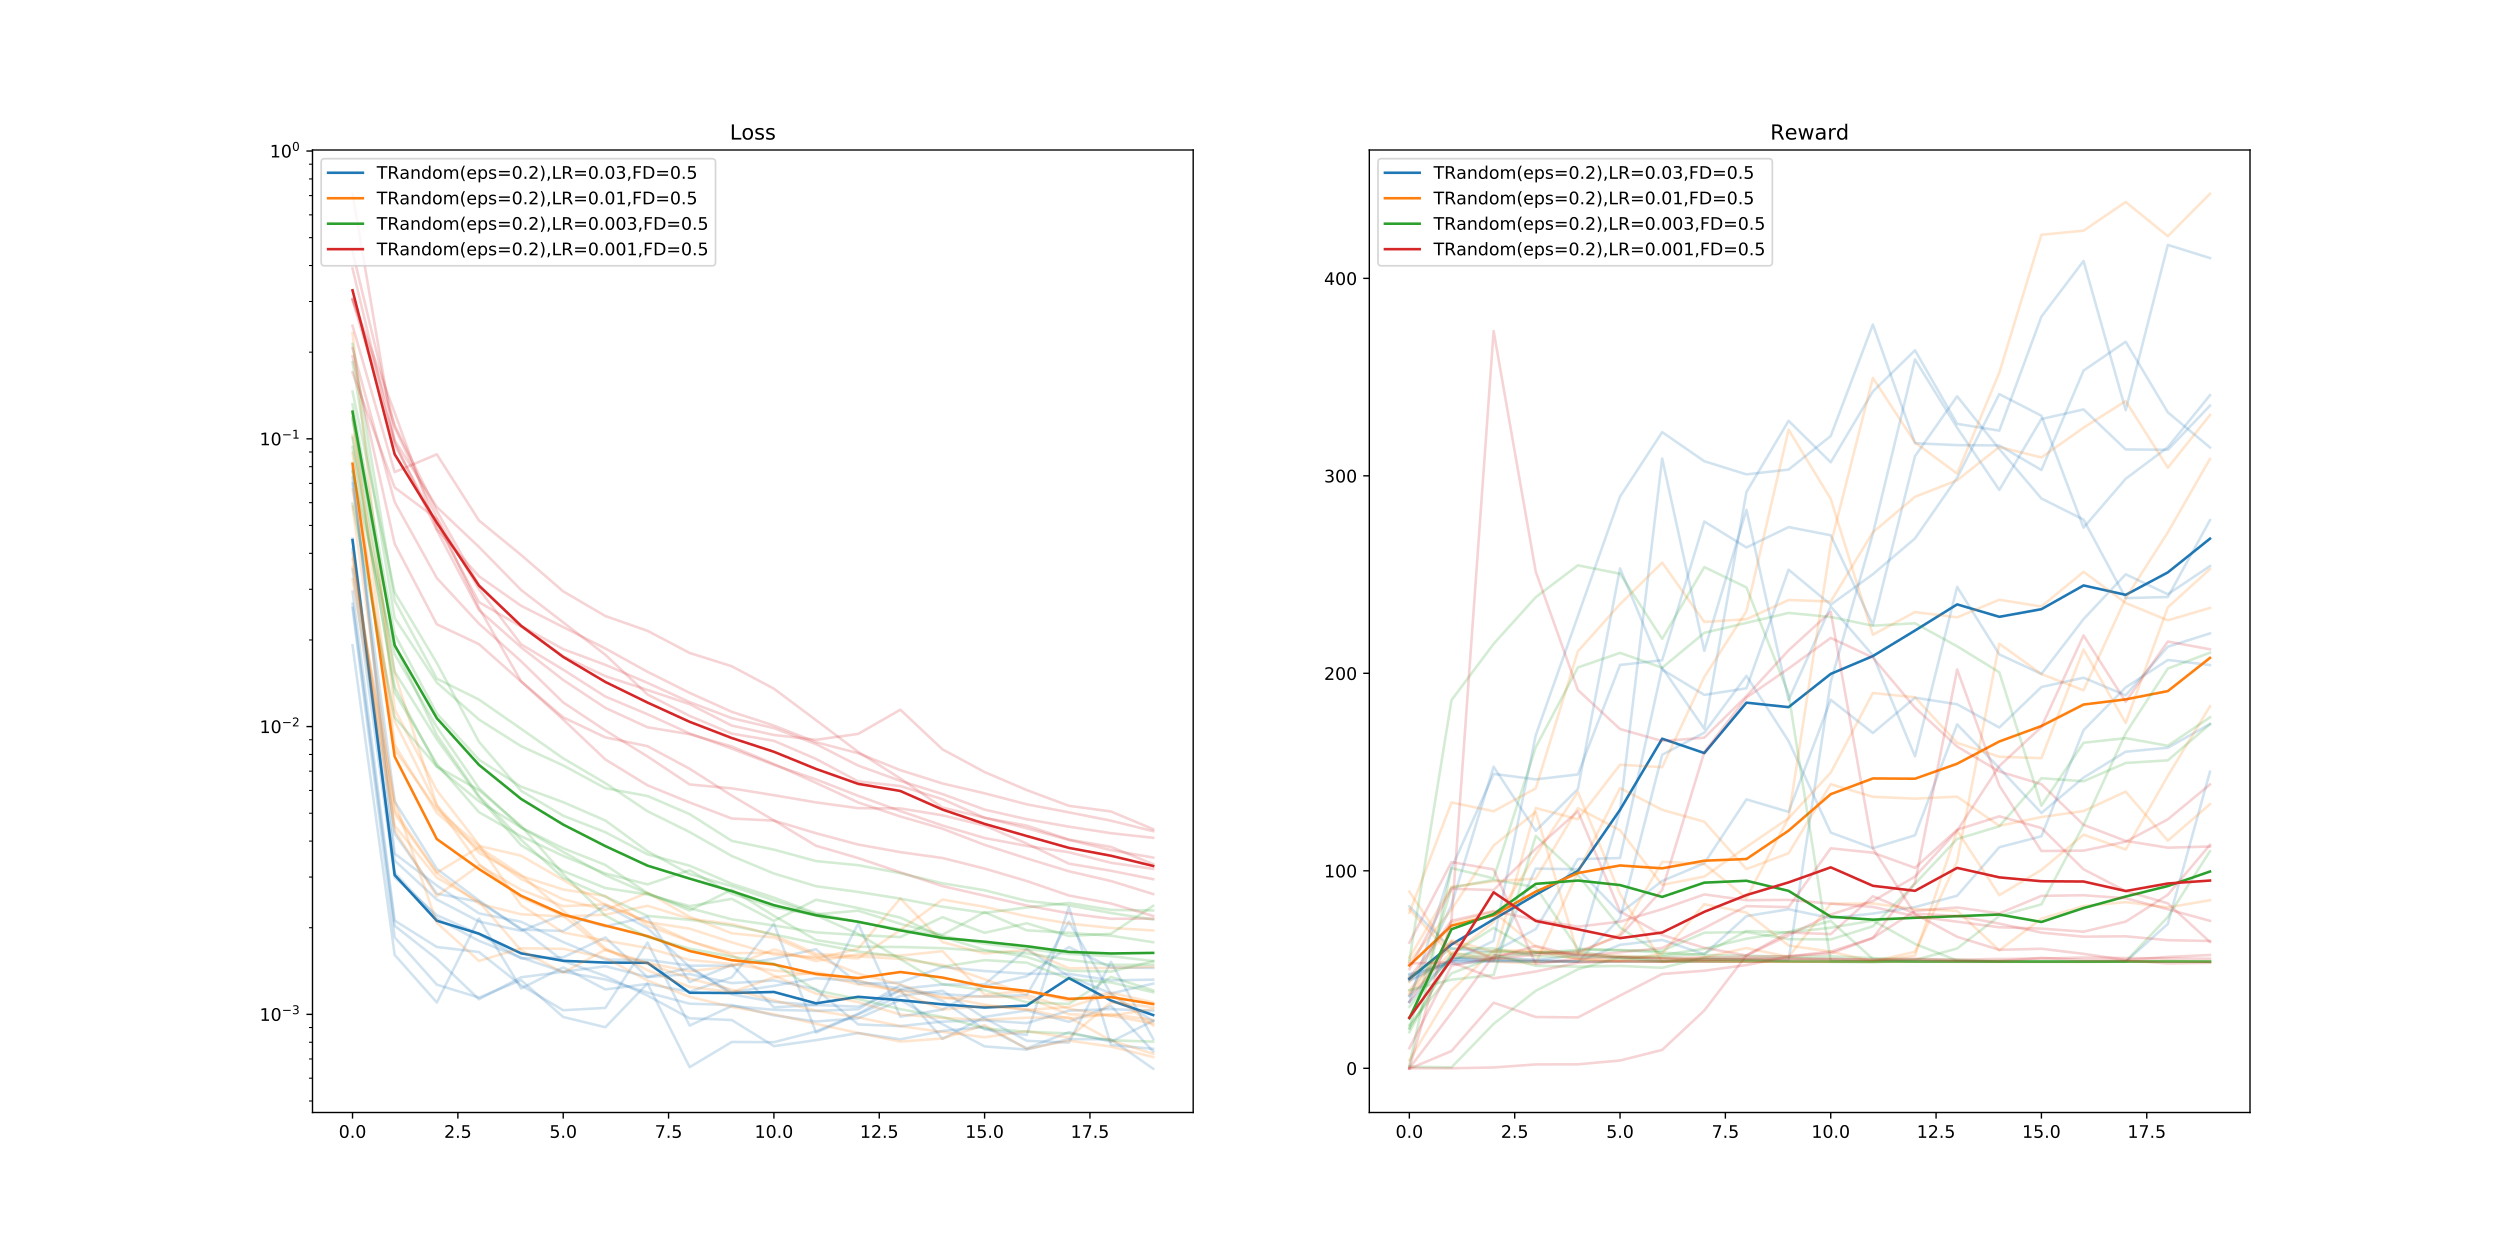 <?xml version="1.0" encoding="utf-8" standalone="no"?>
<!DOCTYPE svg PUBLIC "-//W3C//DTD SVG 1.1//EN"
  "http://www.w3.org/Graphics/SVG/1.1/DTD/svg11.dtd">
<!-- Created with matplotlib (https://matplotlib.org/) -->
<svg height="720pt" version="1.1" viewBox="0 0 1440 720" width="1440pt" xmlns="http://www.w3.org/2000/svg" xmlns:xlink="http://www.w3.org/1999/xlink">
 <defs>
  <style type="text/css">
*{stroke-linecap:butt;stroke-linejoin:round;}
  </style>
 </defs>
 <g id="figure_1">
  <g id="patch_1">
   <path d="M 0 720 
L 1440 720 
L 1440 0 
L 0 0 
z
" style="fill:#ffffff;"/>
  </g>
  <g id="axes_1">
   <g id="patch_2">
    <path d="M 180 640.8 
L 687.273 640.8 
L 687.273 86.4 
L 180 86.4 
z
" style="fill:#ffffff;"/>
   </g>
   <g id="matplotlib.axis_1">
    <g id="xtick_1">
     <g id="line2d_1">
      <defs>
       <path d="M 0 0 
L 0 3.5 
" id="m7b98866d81" style="stroke:#000000;stroke-width:0.8;"/>
      </defs>
      <g>
       <use style="stroke:#000000;stroke-width:0.8;" x="203.058" xlink:href="#m7b98866d81" y="640.8"/>
      </g>
     </g>
     <g id="text_1">
      <!-- 0.0 -->
      <defs>
       <path d="M 31.781 66.406 
Q 24.172 66.406 20.328 58.906 
Q 16.5 51.422 16.5 36.375 
Q 16.5 21.391 20.328 13.891 
Q 24.172 6.391 31.781 6.391 
Q 39.453 6.391 43.281 13.891 
Q 47.125 21.391 47.125 36.375 
Q 47.125 51.422 43.281 58.906 
Q 39.453 66.406 31.781 66.406 
z
M 31.781 74.219 
Q 44.047 74.219 50.516 64.516 
Q 56.984 54.828 56.984 36.375 
Q 56.984 17.969 50.516 8.266 
Q 44.047 -1.422 31.781 -1.422 
Q 19.531 -1.422 13.062 8.266 
Q 6.594 17.969 6.594 36.375 
Q 6.594 54.828 13.062 64.516 
Q 19.531 74.219 31.781 74.219 
z
" id="DejaVuSans-48"/>
       <path d="M 10.688 12.406 
L 21 12.406 
L 21 0 
L 10.688 0 
z
" id="DejaVuSans-46"/>
      </defs>
      <g transform="translate(195.106 655.398)scale(0.1 -0.1)">
       <use xlink:href="#DejaVuSans-48"/>
       <use x="63.623" xlink:href="#DejaVuSans-46"/>
       <use x="95.41" xlink:href="#DejaVuSans-48"/>
      </g>
     </g>
    </g>
    <g id="xtick_2">
     <g id="line2d_2">
      <g>
       <use style="stroke:#000000;stroke-width:0.8;" x="263.736" xlink:href="#m7b98866d81" y="640.8"/>
      </g>
     </g>
     <g id="text_2">
      <!-- 2.5 -->
      <defs>
       <path d="M 19.188 8.297 
L 53.609 8.297 
L 53.609 0 
L 7.328 0 
L 7.328 8.297 
Q 12.938 14.109 22.625 23.891 
Q 32.328 33.688 34.812 36.531 
Q 39.547 41.844 41.422 45.531 
Q 43.312 49.219 43.312 52.781 
Q 43.312 58.594 39.234 62.25 
Q 35.156 65.922 28.609 65.922 
Q 23.969 65.922 18.812 64.312 
Q 13.672 62.703 7.812 59.422 
L 7.812 69.391 
Q 13.766 71.781 18.938 73 
Q 24.125 74.219 28.422 74.219 
Q 39.75 74.219 46.484 68.547 
Q 53.219 62.891 53.219 53.422 
Q 53.219 48.922 51.531 44.891 
Q 49.859 40.875 45.406 35.406 
Q 44.188 33.984 37.641 27.219 
Q 31.109 20.453 19.188 8.297 
z
" id="DejaVuSans-50"/>
       <path d="M 10.797 72.906 
L 49.516 72.906 
L 49.516 64.594 
L 19.828 64.594 
L 19.828 46.734 
Q 21.969 47.469 24.109 47.828 
Q 26.266 48.188 28.422 48.188 
Q 40.625 48.188 47.75 41.5 
Q 54.891 34.812 54.891 23.391 
Q 54.891 11.625 47.562 5.094 
Q 40.234 -1.422 26.906 -1.422 
Q 22.312 -1.422 17.547 -0.641 
Q 12.797 0.141 7.719 1.703 
L 7.719 11.625 
Q 12.109 9.234 16.797 8.062 
Q 21.484 6.891 26.703 6.891 
Q 35.156 6.891 40.078 11.328 
Q 45.016 15.766 45.016 23.391 
Q 45.016 31 40.078 35.438 
Q 35.156 39.891 26.703 39.891 
Q 22.75 39.891 18.812 39.016 
Q 14.891 38.141 10.797 36.281 
z
" id="DejaVuSans-53"/>
      </defs>
      <g transform="translate(255.785 655.398)scale(0.1 -0.1)">
       <use xlink:href="#DejaVuSans-50"/>
       <use x="63.623" xlink:href="#DejaVuSans-46"/>
       <use x="95.41" xlink:href="#DejaVuSans-53"/>
      </g>
     </g>
    </g>
    <g id="xtick_3">
     <g id="line2d_3">
      <g>
       <use style="stroke:#000000;stroke-width:0.8;" x="324.415" xlink:href="#m7b98866d81" y="640.8"/>
      </g>
     </g>
     <g id="text_3">
      <!-- 5.0 -->
      <g transform="translate(316.463 655.398)scale(0.1 -0.1)">
       <use xlink:href="#DejaVuSans-53"/>
       <use x="63.623" xlink:href="#DejaVuSans-46"/>
       <use x="95.41" xlink:href="#DejaVuSans-48"/>
      </g>
     </g>
    </g>
    <g id="xtick_4">
     <g id="line2d_4">
      <g>
       <use style="stroke:#000000;stroke-width:0.8;" x="385.094" xlink:href="#m7b98866d81" y="640.8"/>
      </g>
     </g>
     <g id="text_4">
      <!-- 7.5 -->
      <defs>
       <path d="M 8.203 72.906 
L 55.078 72.906 
L 55.078 68.703 
L 28.609 0 
L 18.312 0 
L 43.219 64.594 
L 8.203 64.594 
z
" id="DejaVuSans-55"/>
      </defs>
      <g transform="translate(377.142 655.398)scale(0.1 -0.1)">
       <use xlink:href="#DejaVuSans-55"/>
       <use x="63.623" xlink:href="#DejaVuSans-46"/>
       <use x="95.41" xlink:href="#DejaVuSans-53"/>
      </g>
     </g>
    </g>
    <g id="xtick_5">
     <g id="line2d_5">
      <g>
       <use style="stroke:#000000;stroke-width:0.8;" x="445.772" xlink:href="#m7b98866d81" y="640.8"/>
      </g>
     </g>
     <g id="text_5">
      <!-- 10.0 -->
      <defs>
       <path d="M 12.406 8.297 
L 28.516 8.297 
L 28.516 63.922 
L 10.984 60.406 
L 10.984 69.391 
L 28.422 72.906 
L 38.281 72.906 
L 38.281 8.297 
L 54.391 8.297 
L 54.391 0 
L 12.406 0 
z
" id="DejaVuSans-49"/>
      </defs>
      <g transform="translate(434.639 655.398)scale(0.1 -0.1)">
       <use xlink:href="#DejaVuSans-49"/>
       <use x="63.623" xlink:href="#DejaVuSans-48"/>
       <use x="127.246" xlink:href="#DejaVuSans-46"/>
       <use x="159.033" xlink:href="#DejaVuSans-48"/>
      </g>
     </g>
    </g>
    <g id="xtick_6">
     <g id="line2d_6">
      <g>
       <use style="stroke:#000000;stroke-width:0.8;" x="506.451" xlink:href="#m7b98866d81" y="640.8"/>
      </g>
     </g>
     <g id="text_6">
      <!-- 12.5 -->
      <g transform="translate(495.318 655.398)scale(0.1 -0.1)">
       <use xlink:href="#DejaVuSans-49"/>
       <use x="63.623" xlink:href="#DejaVuSans-50"/>
       <use x="127.246" xlink:href="#DejaVuSans-46"/>
       <use x="159.033" xlink:href="#DejaVuSans-53"/>
      </g>
     </g>
    </g>
    <g id="xtick_7">
     <g id="line2d_7">
      <g>
       <use style="stroke:#000000;stroke-width:0.8;" x="567.129" xlink:href="#m7b98866d81" y="640.8"/>
      </g>
     </g>
     <g id="text_7">
      <!-- 15.0 -->
      <g transform="translate(555.996 655.398)scale(0.1 -0.1)">
       <use xlink:href="#DejaVuSans-49"/>
       <use x="63.623" xlink:href="#DejaVuSans-53"/>
       <use x="127.246" xlink:href="#DejaVuSans-46"/>
       <use x="159.033" xlink:href="#DejaVuSans-48"/>
      </g>
     </g>
    </g>
    <g id="xtick_8">
     <g id="line2d_8">
      <g>
       <use style="stroke:#000000;stroke-width:0.8;" x="627.808" xlink:href="#m7b98866d81" y="640.8"/>
      </g>
     </g>
     <g id="text_8">
      <!-- 17.5 -->
      <g transform="translate(616.675 655.398)scale(0.1 -0.1)">
       <use xlink:href="#DejaVuSans-49"/>
       <use x="63.623" xlink:href="#DejaVuSans-55"/>
       <use x="127.246" xlink:href="#DejaVuSans-46"/>
       <use x="159.033" xlink:href="#DejaVuSans-53"/>
      </g>
     </g>
    </g>
   </g>
   <g id="matplotlib.axis_2">
    <g id="ytick_1">
     <g id="line2d_9">
      <defs>
       <path d="M 0 0 
L -3.5 0 
" id="m4e2acd2d44" style="stroke:#000000;stroke-width:0.8;"/>
      </defs>
      <g>
       <use style="stroke:#000000;stroke-width:0.8;" x="180" xlink:href="#m4e2acd2d44" y="584.28"/>
      </g>
     </g>
     <g id="text_9">
      <!-- $\mathdefault{10^{-3}}$ -->
      <defs>
       <path d="M 10.594 35.5 
L 73.188 35.5 
L 73.188 27.203 
L 10.594 27.203 
z
" id="DejaVuSans-8722"/>
       <path d="M 40.578 39.312 
Q 47.656 37.797 51.625 33 
Q 55.609 28.219 55.609 21.188 
Q 55.609 10.406 48.188 4.484 
Q 40.766 -1.422 27.094 -1.422 
Q 22.516 -1.422 17.656 -0.516 
Q 12.797 0.391 7.625 2.203 
L 7.625 11.719 
Q 11.719 9.328 16.594 8.109 
Q 21.484 6.891 26.812 6.891 
Q 36.078 6.891 40.938 10.547 
Q 45.797 14.203 45.797 21.188 
Q 45.797 27.641 41.281 31.266 
Q 36.766 34.906 28.719 34.906 
L 20.219 34.906 
L 20.219 43.016 
L 29.109 43.016 
Q 36.375 43.016 40.234 45.922 
Q 44.094 48.828 44.094 54.297 
Q 44.094 59.906 40.109 62.906 
Q 36.141 65.922 28.719 65.922 
Q 24.656 65.922 20.016 65.031 
Q 15.375 64.156 9.812 62.312 
L 9.812 71.094 
Q 15.438 72.656 20.344 73.438 
Q 25.25 74.219 29.594 74.219 
Q 40.828 74.219 47.359 69.109 
Q 53.906 64.016 53.906 55.328 
Q 53.906 49.266 50.438 45.094 
Q 46.969 40.922 40.578 39.312 
z
" id="DejaVuSans-51"/>
      </defs>
      <g transform="translate(149.5 588.079)scale(0.1 -0.1)">
       <use transform="translate(0 0.766)" xlink:href="#DejaVuSans-49"/>
       <use transform="translate(63.623 0.766)" xlink:href="#DejaVuSans-48"/>
       <use transform="translate(128.203 39.047)scale(0.7)" xlink:href="#DejaVuSans-8722"/>
       <use transform="translate(186.855 39.047)scale(0.7)" xlink:href="#DejaVuSans-51"/>
      </g>
     </g>
    </g>
    <g id="ytick_2">
     <g id="line2d_10">
      <g>
       <use style="stroke:#000000;stroke-width:0.8;" x="180" xlink:href="#m4e2acd2d44" y="418.518"/>
      </g>
     </g>
     <g id="text_10">
      <!-- $\mathdefault{10^{-2}}$ -->
      <g transform="translate(149.5 422.317)scale(0.1 -0.1)">
       <use transform="translate(0 0.766)" xlink:href="#DejaVuSans-49"/>
       <use transform="translate(63.623 0.766)" xlink:href="#DejaVuSans-48"/>
       <use transform="translate(128.203 39.047)scale(0.7)" xlink:href="#DejaVuSans-8722"/>
       <use transform="translate(186.855 39.047)scale(0.7)" xlink:href="#DejaVuSans-50"/>
      </g>
     </g>
    </g>
    <g id="ytick_3">
     <g id="line2d_11">
      <g>
       <use style="stroke:#000000;stroke-width:0.8;" x="180" xlink:href="#m4e2acd2d44" y="252.755"/>
      </g>
     </g>
     <g id="text_11">
      <!-- $\mathdefault{10^{-1}}$ -->
      <g transform="translate(149.5 256.555)scale(0.1 -0.1)">
       <use transform="translate(0 0.684)" xlink:href="#DejaVuSans-49"/>
       <use transform="translate(63.623 0.684)" xlink:href="#DejaVuSans-48"/>
       <use transform="translate(128.203 38.966)scale(0.7)" xlink:href="#DejaVuSans-8722"/>
       <use transform="translate(186.855 38.966)scale(0.7)" xlink:href="#DejaVuSans-49"/>
      </g>
     </g>
    </g>
    <g id="ytick_4">
     <g id="line2d_12">
      <g>
       <use style="stroke:#000000;stroke-width:0.8;" x="180" xlink:href="#m4e2acd2d44" y="86.993"/>
      </g>
     </g>
     <g id="text_12">
      <!-- $\mathdefault{10^{0}}$ -->
      <g transform="translate(155.4 90.792)scale(0.1 -0.1)">
       <use transform="translate(0 0.766)" xlink:href="#DejaVuSans-49"/>
       <use transform="translate(63.623 0.766)" xlink:href="#DejaVuSans-48"/>
       <use transform="translate(128.203 39.047)scale(0.7)" xlink:href="#DejaVuSans-48"/>
      </g>
     </g>
    </g>
    <g id="ytick_5">
     <g id="line2d_13">
      <defs>
       <path d="M 0 0 
L -2 0 
" id="me1542264a9" style="stroke:#000000;stroke-width:0.6;"/>
      </defs>
      <g>
       <use style="stroke:#000000;stroke-width:0.6;" x="180" xlink:href="#me1542264a9" y="634.179"/>
      </g>
     </g>
    </g>
    <g id="ytick_6">
     <g id="line2d_14">
      <g>
       <use style="stroke:#000000;stroke-width:0.6;" x="180" xlink:href="#me1542264a9" y="621.054"/>
      </g>
     </g>
    </g>
    <g id="ytick_7">
     <g id="line2d_15">
      <g>
       <use style="stroke:#000000;stroke-width:0.6;" x="180" xlink:href="#me1542264a9" y="609.957"/>
      </g>
     </g>
    </g>
    <g id="ytick_8">
     <g id="line2d_16">
      <g>
       <use style="stroke:#000000;stroke-width:0.6;" x="180" xlink:href="#me1542264a9" y="600.344"/>
      </g>
     </g>
    </g>
    <g id="ytick_9">
     <g id="line2d_17">
      <g>
       <use style="stroke:#000000;stroke-width:0.6;" x="180" xlink:href="#me1542264a9" y="591.865"/>
      </g>
     </g>
    </g>
    <g id="ytick_10">
     <g id="line2d_18">
      <g>
       <use style="stroke:#000000;stroke-width:0.6;" x="180" xlink:href="#me1542264a9" y="534.381"/>
      </g>
     </g>
    </g>
    <g id="ytick_11">
     <g id="line2d_19">
      <g>
       <use style="stroke:#000000;stroke-width:0.6;" x="180" xlink:href="#me1542264a9" y="505.191"/>
      </g>
     </g>
    </g>
    <g id="ytick_12">
     <g id="line2d_20">
      <g>
       <use style="stroke:#000000;stroke-width:0.6;" x="180" xlink:href="#me1542264a9" y="484.481"/>
      </g>
     </g>
    </g>
    <g id="ytick_13">
     <g id="line2d_21">
      <g>
       <use style="stroke:#000000;stroke-width:0.6;" x="180" xlink:href="#me1542264a9" y="468.417"/>
      </g>
     </g>
    </g>
    <g id="ytick_14">
     <g id="line2d_22">
      <g>
       <use style="stroke:#000000;stroke-width:0.6;" x="180" xlink:href="#me1542264a9" y="455.292"/>
      </g>
     </g>
    </g>
    <g id="ytick_15">
     <g id="line2d_23">
      <g>
       <use style="stroke:#000000;stroke-width:0.6;" x="180" xlink:href="#me1542264a9" y="444.195"/>
      </g>
     </g>
    </g>
    <g id="ytick_16">
     <g id="line2d_24">
      <g>
       <use style="stroke:#000000;stroke-width:0.6;" x="180" xlink:href="#me1542264a9" y="434.582"/>
      </g>
     </g>
    </g>
    <g id="ytick_17">
     <g id="line2d_25">
      <g>
       <use style="stroke:#000000;stroke-width:0.6;" x="180" xlink:href="#me1542264a9" y="426.103"/>
      </g>
     </g>
    </g>
    <g id="ytick_18">
     <g id="line2d_26">
      <g>
       <use style="stroke:#000000;stroke-width:0.6;" x="180" xlink:href="#me1542264a9" y="368.618"/>
      </g>
     </g>
    </g>
    <g id="ytick_19">
     <g id="line2d_27">
      <g>
       <use style="stroke:#000000;stroke-width:0.6;" x="180" xlink:href="#me1542264a9" y="339.429"/>
      </g>
     </g>
    </g>
    <g id="ytick_20">
     <g id="line2d_28">
      <g>
       <use style="stroke:#000000;stroke-width:0.6;" x="180" xlink:href="#me1542264a9" y="318.719"/>
      </g>
     </g>
    </g>
    <g id="ytick_21">
     <g id="line2d_29">
      <g>
       <use style="stroke:#000000;stroke-width:0.6;" x="180" xlink:href="#me1542264a9" y="302.655"/>
      </g>
     </g>
    </g>
    <g id="ytick_22">
     <g id="line2d_30">
      <g>
       <use style="stroke:#000000;stroke-width:0.6;" x="180" xlink:href="#me1542264a9" y="289.53"/>
      </g>
     </g>
    </g>
    <g id="ytick_23">
     <g id="line2d_31">
      <g>
       <use style="stroke:#000000;stroke-width:0.6;" x="180" xlink:href="#me1542264a9" y="278.432"/>
      </g>
     </g>
    </g>
    <g id="ytick_24">
     <g id="line2d_32">
      <g>
       <use style="stroke:#000000;stroke-width:0.6;" x="180" xlink:href="#me1542264a9" y="268.819"/>
      </g>
     </g>
    </g>
    <g id="ytick_25">
     <g id="line2d_33">
      <g>
       <use style="stroke:#000000;stroke-width:0.6;" x="180" xlink:href="#me1542264a9" y="260.34"/>
      </g>
     </g>
    </g>
    <g id="ytick_26">
     <g id="line2d_34">
      <g>
       <use style="stroke:#000000;stroke-width:0.6;" x="180" xlink:href="#me1542264a9" y="202.856"/>
      </g>
     </g>
    </g>
    <g id="ytick_27">
     <g id="line2d_35">
      <g>
       <use style="stroke:#000000;stroke-width:0.6;" x="180" xlink:href="#me1542264a9" y="173.667"/>
      </g>
     </g>
    </g>
    <g id="ytick_28">
     <g id="line2d_36">
      <g>
       <use style="stroke:#000000;stroke-width:0.6;" x="180" xlink:href="#me1542264a9" y="152.956"/>
      </g>
     </g>
    </g>
    <g id="ytick_29">
     <g id="line2d_37">
      <g>
       <use style="stroke:#000000;stroke-width:0.6;" x="180" xlink:href="#me1542264a9" y="136.892"/>
      </g>
     </g>
    </g>
    <g id="ytick_30">
     <g id="line2d_38">
      <g>
       <use style="stroke:#000000;stroke-width:0.6;" x="180" xlink:href="#me1542264a9" y="123.767"/>
      </g>
     </g>
    </g>
    <g id="ytick_31">
     <g id="line2d_39">
      <g>
       <use style="stroke:#000000;stroke-width:0.6;" x="180" xlink:href="#me1542264a9" y="112.67"/>
      </g>
     </g>
    </g>
    <g id="ytick_32">
     <g id="line2d_40">
      <g>
       <use style="stroke:#000000;stroke-width:0.6;" x="180" xlink:href="#me1542264a9" y="103.057"/>
      </g>
     </g>
    </g>
    <g id="ytick_33">
     <g id="line2d_41">
      <g>
       <use style="stroke:#000000;stroke-width:0.6;" x="180" xlink:href="#me1542264a9" y="94.578"/>
      </g>
     </g>
    </g>
   </g>
   <g id="line2d_42">
    <path clip-path="url(#p8472571a90)" d="M 203.058 310.279 
L 227.329 495.695 
L 251.601 518.109 
L 275.872 530.759 
L 300.144 536.205 
L 324.415 526.781 
L 348.686 533.603 
L 372.958 528.078 
L 397.229 565.698 
L 421.501 555.719 
L 445.772 580.21 
L 470.043 578.846 
L 494.315 532.028 
L 518.586 585.603 
L 542.858 581.478 
L 567.129 567.917 
L 591.401 562.286 
L 615.672 545.479 
L 639.943 557.26 
L 664.215 557.529 
" style="fill:none;stroke:#1f77b4;stroke-linecap:square;stroke-opacity:0.2;stroke-width:1.5;"/>
   </g>
   <g id="line2d_43">
    <path clip-path="url(#p8472571a90)" d="M 203.058 350.214 
L 227.329 539.936 
L 251.601 567.161 
L 275.872 574.613 
L 300.144 564.557 
L 324.415 585.776 
L 348.686 591.695 
L 372.958 566.476 
L 397.229 614.673 
L 421.501 600.171 
L 445.772 600.296 
L 470.043 594.046 
L 494.315 583.975 
L 518.586 570.35 
L 542.858 598.355 
L 567.129 585.716 
L 591.401 581.994 
L 615.672 588.6 
L 639.943 579.408 
L 664.215 605.664 
" style="fill:none;stroke:#1f77b4;stroke-linecap:square;stroke-opacity:0.2;stroke-width:1.5;"/>
   </g>
   <g id="line2d_44">
    <path clip-path="url(#p8472571a90)" d="M 203.058 278.471 
L 227.329 461.637 
L 251.601 500.481 
L 275.872 518.617 
L 300.144 535.478 
L 324.415 536.251 
L 348.686 521.667 
L 372.958 534.636 
L 397.229 556.834 
L 421.501 572.769 
L 445.772 577.116 
L 470.043 578.899 
L 494.315 579.857 
L 518.586 570.28 
L 542.858 572.583 
L 567.129 574.106 
L 591.401 573.133 
L 615.672 530.875 
L 639.943 572.516 
L 664.215 588.196 
" style="fill:none;stroke:#1f77b4;stroke-linecap:square;stroke-opacity:0.2;stroke-width:1.5;"/>
   </g>
   <g id="line2d_45">
    <path clip-path="url(#p8472571a90)" d="M 203.058 269.835 
L 227.329 491.685 
L 251.601 510.047 
L 275.872 526.099 
L 300.144 530.919 
L 324.415 542.626 
L 348.686 552.758 
L 372.958 552.895 
L 397.229 556.23 
L 421.501 556.207 
L 445.772 552.214 
L 470.043 546.748 
L 494.315 566.619 
L 518.586 565.922 
L 542.858 556.986 
L 567.129 559.324 
L 591.401 560.909 
L 615.672 560.929 
L 639.943 564.707 
L 664.215 564.269 
" style="fill:none;stroke:#1f77b4;stroke-linecap:square;stroke-opacity:0.2;stroke-width:1.5;"/>
   </g>
   <g id="line2d_46">
    <path clip-path="url(#p8472571a90)" d="M 203.058 340.776 
L 227.329 530.251 
L 251.601 545.462 
L 275.872 548.365 
L 300.144 567.51 
L 324.415 581.903 
L 348.686 580.541 
L 372.958 542.893 
L 397.229 590.735 
L 421.501 579.455 
L 445.772 581.656 
L 470.043 582.258 
L 494.315 581.348 
L 518.586 567.416 
L 542.858 576.565 
L 567.129 592.972 
L 591.401 596.112 
L 615.672 522.534 
L 639.943 601.883 
L 664.215 604.158 
" style="fill:none;stroke:#1f77b4;stroke-linecap:square;stroke-opacity:0.2;stroke-width:1.5;"/>
   </g>
   <g id="line2d_47">
    <path clip-path="url(#p8472571a90)" d="M 203.058 316.34 
L 227.329 502.642 
L 251.601 529.041 
L 275.872 541.925 
L 300.144 551.586 
L 324.415 559.769 
L 348.686 564.187 
L 372.958 571.683 
L 397.229 578.135 
L 421.501 578.89 
L 445.772 584.831 
L 470.043 588.375 
L 494.315 586.554 
L 518.586 576.04 
L 542.858 589.92 
L 567.129 602.711 
L 591.401 604.576 
L 615.672 598.494 
L 639.943 598.652 
L 664.215 615.6 
" style="fill:none;stroke:#1f77b4;stroke-linecap:square;stroke-opacity:0.2;stroke-width:1.5;"/>
   </g>
   <g id="line2d_48">
    <path clip-path="url(#p8472571a90)" d="M 203.058 275.103 
L 227.329 480.175 
L 251.601 514.777 
L 275.872 519.419 
L 300.144 534.927 
L 324.415 553.495 
L 348.686 562.226 
L 372.958 573.465 
L 397.229 586.524 
L 421.501 587.528 
L 445.772 602.564 
L 470.043 599.122 
L 494.315 595.031 
L 518.586 598.651 
L 542.858 593.817 
L 567.129 591.491 
L 591.401 603.864 
L 615.672 594.525 
L 639.943 600.029 
L 664.215 587.965 
" style="fill:none;stroke:#1f77b4;stroke-linecap:square;stroke-opacity:0.2;stroke-width:1.5;"/>
   </g>
   <g id="line2d_49">
    <path clip-path="url(#p8472571a90)" d="M 203.058 371.653 
L 227.329 550.01 
L 251.601 577.415 
L 275.872 529.062 
L 300.144 569.352 
L 324.415 557.203 
L 348.686 569.919 
L 372.958 566.72 
L 397.229 571.23 
L 421.501 562.936 
L 445.772 532.084 
L 470.043 594.752 
L 494.315 584.281 
L 518.586 573.596 
L 542.858 570.659 
L 567.129 586.471 
L 591.401 599.515 
L 615.672 600.531 
L 639.943 554.04 
L 664.215 598.417 
" style="fill:none;stroke:#1f77b4;stroke-linecap:square;stroke-opacity:0.2;stroke-width:1.5;"/>
   </g>
   <g id="line2d_50">
    <path clip-path="url(#p8472571a90)" d="M 203.058 347.749 
L 227.329 533.276 
L 251.601 552.316 
L 275.872 575.585 
L 300.144 562.92 
L 324.415 559.737 
L 348.686 556.572 
L 372.958 562.67 
L 397.229 557.622 
L 421.501 571.493 
L 445.772 567.843 
L 470.043 563.453 
L 494.315 565.214 
L 518.586 569.612 
L 542.858 567.075 
L 567.129 566.968 
L 591.401 546.765 
L 615.672 562.345 
L 639.943 572.229 
L 664.215 566.568 
" style="fill:none;stroke:#1f77b4;stroke-linecap:square;stroke-opacity:0.2;stroke-width:1.5;"/>
   </g>
   <g id="line2d_51">
    <path clip-path="url(#p8472571a90)" d="M 203.058 328.108 
L 227.329 505.364 
L 251.601 527.129 
L 275.872 538.029 
L 300.144 552.064 
L 324.415 551.397 
L 348.686 539.976 
L 372.958 562.828 
L 397.229 561.078 
L 421.501 566.281 
L 445.772 564.719 
L 470.043 569.791 
L 494.315 590.087 
L 518.586 591.043 
L 542.858 588.452 
L 567.129 587.705 
L 591.401 589.346 
L 615.672 582.139 
L 639.943 581.217 
L 664.215 582.272 
" style="fill:none;stroke:#1f77b4;stroke-linecap:square;stroke-opacity:0.2;stroke-width:1.5;"/>
   </g>
   <g id="line2d_52">
    <path clip-path="url(#p8472571a90)" d="M 203.058 311.084 
L 227.329 504.017 
L 251.601 530.361 
L 275.872 537.796 
L 300.144 549.126 
L 324.415 553.435 
L 348.686 554.451 
L 372.958 554.58 
L 397.229 571.815 
L 421.501 571.965 
L 445.772 571.376 
L 470.043 577.922 
L 494.315 574.159 
L 518.586 576.115 
L 542.858 578.505 
L 567.129 580.343 
L 591.401 579.205 
L 615.672 563.377 
L 639.943 576.322 
L 664.215 584.673 
" style="fill:none;stroke:#1f77b4;stroke-linecap:square;stroke-width:1.5;"/>
   </g>
   <g id="line2d_53">
    <path clip-path="url(#p8472571a90)" d="M 203.058 291.726 
L 227.329 466.933 
L 251.601 502.654 
L 275.872 487.991 
L 300.144 504.024 
L 324.415 524.576 
L 348.686 546.173 
L 372.958 558.842 
L 397.229 568.442 
L 421.501 571.44 
L 445.772 562.913 
L 470.043 560.121 
L 494.315 564.74 
L 518.586 571.582 
L 542.858 581.457 
L 567.129 579.451 
L 591.401 581.302 
L 615.672 586.678 
L 639.943 584.059 
L 664.215 587.577 
" style="fill:none;stroke:#ff7f0e;stroke-linecap:square;stroke-opacity:0.2;stroke-width:1.5;"/>
   </g>
   <g id="line2d_54">
    <path clip-path="url(#p8472571a90)" d="M 203.058 333.652 
L 227.329 475.5 
L 251.601 505.549 
L 275.872 519.353 
L 300.144 547.344 
L 324.415 560.281 
L 348.686 546.995 
L 372.958 554.574 
L 397.229 559.495 
L 421.501 556.512 
L 445.772 546.869 
L 470.043 553.582 
L 494.315 549.643 
L 518.586 550.433 
L 542.858 547.86 
L 567.129 572.907 
L 591.401 570.803 
L 615.672 576.359 
L 639.943 571.749 
L 664.215 577.414 
" style="fill:none;stroke:#ff7f0e;stroke-linecap:square;stroke-opacity:0.2;stroke-width:1.5;"/>
   </g>
   <g id="line2d_55">
    <path clip-path="url(#p8472571a90)" d="M 203.058 326.479 
L 227.329 461.148 
L 251.601 531.523 
L 275.872 553.509 
L 300.144 546.209 
L 324.415 546.537 
L 348.686 551.716 
L 372.958 564.796 
L 397.229 574.152 
L 421.501 580.013 
L 445.772 584.237 
L 470.043 589.745 
L 494.315 594.98 
L 518.586 599.957 
L 542.858 598.18 
L 567.129 590.477 
L 591.401 604.12 
L 615.672 599.42 
L 639.943 602.833 
L 664.215 608.864 
" style="fill:none;stroke:#ff7f0e;stroke-linecap:square;stroke-opacity:0.2;stroke-width:1.5;"/>
   </g>
   <g id="line2d_56">
    <path clip-path="url(#p8472571a90)" d="M 203.058 250.686 
L 227.329 387.845 
L 251.601 463.762 
L 275.872 491.202 
L 300.144 504.585 
L 324.415 512.376 
L 348.686 516.098 
L 372.958 533.188 
L 397.229 542.174 
L 421.501 549.027 
L 445.772 548.802 
L 470.043 552.16 
L 494.315 546.536 
L 518.586 517.503 
L 542.858 542.613 
L 567.129 549.175 
L 591.401 547.199 
L 615.672 557.74 
L 639.943 557.524 
L 664.215 556.914 
" style="fill:none;stroke:#ff7f0e;stroke-linecap:square;stroke-opacity:0.2;stroke-width:1.5;"/>
   </g>
   <g id="line2d_57">
    <path clip-path="url(#p8472571a90)" d="M 203.058 318.364 
L 227.329 478.342 
L 251.601 516.111 
L 275.872 498.445 
L 300.144 512.5 
L 324.415 521.929 
L 348.686 520.947 
L 372.958 531.109 
L 397.229 534.907 
L 421.501 542.787 
L 445.772 549.858 
L 470.043 551.184 
L 494.315 560.764 
L 518.586 567.205 
L 542.858 575.115 
L 567.129 573.855 
L 591.401 574.608 
L 615.672 584.229 
L 639.943 585.009 
L 664.215 581.188 
" style="fill:none;stroke:#ff7f0e;stroke-linecap:square;stroke-opacity:0.2;stroke-width:1.5;"/>
   </g>
   <g id="line2d_58">
    <path clip-path="url(#p8472571a90)" d="M 203.058 260.868 
L 227.329 431.888 
L 251.601 466.111 
L 275.872 487.238 
L 300.144 492.886 
L 324.415 506.877 
L 348.686 521.076 
L 372.958 530.985 
L 397.229 541.953 
L 421.501 550.311 
L 445.772 561.987 
L 470.043 572.365 
L 494.315 577.243 
L 518.586 584.327 
L 542.858 586.344 
L 567.129 587.378 
L 591.401 586.214 
L 615.672 586.005 
L 639.943 599.313 
L 664.215 606.989 
" style="fill:none;stroke:#ff7f0e;stroke-linecap:square;stroke-opacity:0.2;stroke-width:1.5;"/>
   </g>
   <g id="line2d_59">
    <path clip-path="url(#p8472571a90)" d="M 203.058 238.271 
L 227.329 429.044 
L 251.601 468.246 
L 275.872 489.205 
L 300.144 506.346 
L 324.415 517.966 
L 348.686 524.228 
L 372.958 514.145 
L 397.229 528.091 
L 421.501 537.593 
L 445.772 540.005 
L 470.043 550.56 
L 494.315 552.085 
L 518.586 535.668 
L 542.858 518.148 
L 567.129 522.351 
L 591.401 527.833 
L 615.672 531.949 
L 639.943 534.514 
L 664.215 535.95 
" style="fill:none;stroke:#ff7f0e;stroke-linecap:square;stroke-opacity:0.2;stroke-width:1.5;"/>
   </g>
   <g id="line2d_60">
    <path clip-path="url(#p8472571a90)" d="M 203.058 282.074 
L 227.329 415.372 
L 251.601 464.159 
L 275.872 497.625 
L 300.144 516.915 
L 324.415 527.48 
L 348.686 547.267 
L 372.958 555.135 
L 397.229 563.624 
L 421.501 570.043 
L 445.772 576.195 
L 470.043 582.099 
L 494.315 586.037 
L 518.586 591.075 
L 542.858 594.385 
L 567.129 597.452 
L 591.401 593.946 
L 615.672 597.715 
L 639.943 577.35 
L 664.215 580.173 
" style="fill:none;stroke:#ff7f0e;stroke-linecap:square;stroke-opacity:0.2;stroke-width:1.5;"/>
   </g>
   <g id="line2d_61">
    <path clip-path="url(#p8472571a90)" d="M 203.058 321.88 
L 227.329 468.801 
L 251.601 502.909 
L 275.872 520.554 
L 300.144 526.615 
L 324.415 527.873 
L 348.686 526.849 
L 372.958 521.727 
L 397.229 529.121 
L 421.501 532.329 
L 445.772 538.601 
L 470.043 549.4 
L 494.315 550.906 
L 518.586 552.331 
L 542.858 555.8 
L 567.129 564.032 
L 591.401 573.108 
L 615.672 580.974 
L 639.943 585.095 
L 664.215 589.537 
" style="fill:none;stroke:#ff7f0e;stroke-linecap:square;stroke-opacity:0.2;stroke-width:1.5;"/>
   </g>
   <g id="line2d_62">
    <path clip-path="url(#p8472571a90)" d="M 203.058 191.851 
L 227.329 408.571 
L 251.601 455.228 
L 275.872 486.558 
L 300.144 521.4 
L 324.415 537.149 
L 348.686 541.747 
L 372.958 546.068 
L 397.229 552.927 
L 421.501 555.276 
L 445.772 559.042 
L 470.043 561.189 
L 494.315 567.006 
L 518.586 570.566 
L 542.858 574.162 
L 567.129 578.678 
L 591.401 581.722 
L 615.672 580.031 
L 639.943 572.545 
L 664.215 590.692 
" style="fill:none;stroke:#ff7f0e;stroke-linecap:square;stroke-opacity:0.2;stroke-width:1.5;"/>
   </g>
   <g id="line2d_63">
    <path clip-path="url(#p8472571a90)" d="M 203.058 267.11 
L 227.329 435.778 
L 251.601 483.291 
L 275.872 500.583 
L 300.144 515.949 
L 324.415 526.78 
L 348.686 533.153 
L 372.958 539.214 
L 397.229 547.79 
L 421.501 553.071 
L 445.772 555.499 
L 470.043 561.025 
L 494.315 563.368 
L 518.586 559.873 
L 542.858 563.075 
L 567.129 568.202 
L 591.401 570.753 
L 615.672 575.335 
L 639.943 574.339 
L 664.215 578.329 
" style="fill:none;stroke:#ff7f0e;stroke-linecap:square;stroke-width:1.5;"/>
   </g>
   <g id="line2d_64">
    <path clip-path="url(#p8472571a90)" d="M 203.058 271.48 
L 227.329 376.784 
L 251.601 418.72 
L 275.872 453.955 
L 300.144 476.615 
L 324.415 488.585 
L 348.686 498.209 
L 372.958 514.405 
L 397.229 524.434 
L 421.501 512.457 
L 445.772 527.529 
L 470.043 541.45 
L 494.315 545.351 
L 518.586 545.447 
L 542.858 546.143 
L 567.129 547.749 
L 591.401 549.164 
L 615.672 552.906 
L 639.943 555.771 
L 664.215 555.643 
" style="fill:none;stroke:#2ca02c;stroke-linecap:square;stroke-opacity:0.2;stroke-width:1.5;"/>
   </g>
   <g id="line2d_65">
    <path clip-path="url(#p8472571a90)" d="M 203.058 252.069 
L 227.329 398.947 
L 251.601 439.962 
L 275.872 467.809 
L 300.144 481.672 
L 324.415 493.006 
L 348.686 503.117 
L 372.958 509.415 
L 397.229 501.249 
L 421.501 514.721 
L 445.772 522.63 
L 470.043 527.255 
L 494.315 537.924 
L 518.586 552.471 
L 542.858 566.947 
L 567.129 570.338 
L 591.401 577.328 
L 615.672 578.271 
L 639.943 562.744 
L 664.215 570.446 
" style="fill:none;stroke:#2ca02c;stroke-linecap:square;stroke-opacity:0.2;stroke-width:1.5;"/>
   </g>
   <g id="line2d_66">
    <path clip-path="url(#p8472571a90)" d="M 203.058 290.018 
L 227.329 413.207 
L 251.601 441.621 
L 275.872 461.533 
L 300.144 476.636 
L 324.415 490.712 
L 348.686 504.11 
L 372.958 514.698 
L 397.229 523.11 
L 421.501 529.532 
L 445.772 533.059 
L 470.043 537.043 
L 494.315 538.585 
L 518.586 539.758 
L 542.858 528.311 
L 567.129 537.295 
L 591.401 531.795 
L 615.672 539.154 
L 639.943 537.83 
L 664.215 521.76 
" style="fill:none;stroke:#2ca02c;stroke-linecap:square;stroke-opacity:0.2;stroke-width:1.5;"/>
   </g>
   <g id="line2d_67">
    <path clip-path="url(#p8472571a90)" d="M 203.058 257.469 
L 227.329 395.785 
L 251.601 441.459 
L 275.872 455.159 
L 300.144 475.679 
L 324.415 503.451 
L 348.686 527.439 
L 372.958 539.757 
L 397.229 546.396 
L 421.501 551.042 
L 445.772 555.02 
L 470.043 570.455 
L 494.315 575.455 
L 518.586 581.288 
L 542.858 585.783 
L 567.129 592.38 
L 591.401 594.255 
L 615.672 595.262 
L 639.943 599.222 
L 664.215 599.984 
" style="fill:none;stroke:#2ca02c;stroke-linecap:square;stroke-opacity:0.2;stroke-width:1.5;"/>
   </g>
   <g id="line2d_68">
    <path clip-path="url(#p8472571a90)" d="M 203.058 240.314 
L 227.329 371.512 
L 251.601 423.365 
L 275.872 458.397 
L 300.144 483.696 
L 324.415 505.643 
L 348.686 516.474 
L 372.958 527.558 
L 397.229 529.83 
L 421.501 533.188 
L 445.772 538.188 
L 470.043 543.444 
L 494.315 548.059 
L 518.586 551.066 
L 542.858 556.807 
L 567.129 553.036 
L 591.401 554.502 
L 615.672 563.888 
L 639.943 565.887 
L 664.215 571.561 
" style="fill:none;stroke:#2ca02c;stroke-linecap:square;stroke-opacity:0.2;stroke-width:1.5;"/>
   </g>
   <g id="line2d_69">
    <path clip-path="url(#p8472571a90)" d="M 203.058 232.953 
L 227.329 365.364 
L 251.601 410.987 
L 275.872 437.586 
L 300.144 453.13 
L 324.415 462.065 
L 348.686 472.619 
L 372.958 490.292 
L 397.229 503.496 
L 421.501 510.447 
L 445.772 518.676 
L 470.043 526.631 
L 494.315 524.563 
L 518.586 532.118 
L 542.858 538.424 
L 567.129 525.415 
L 591.401 535.876 
L 615.672 537.312 
L 639.943 538.981 
L 664.215 542.75 
" style="fill:none;stroke:#2ca02c;stroke-linecap:square;stroke-opacity:0.2;stroke-width:1.5;"/>
   </g>
   <g id="line2d_70">
    <path clip-path="url(#p8472571a90)" d="M 203.058 198.176 
L 227.329 346.032 
L 251.601 390.931 
L 275.872 402.946 
L 300.144 419.795 
L 324.415 436.828 
L 348.686 451.083 
L 372.958 467.269 
L 397.229 479.273 
L 421.501 493.042 
L 445.772 503.153 
L 470.043 510.465 
L 494.315 513.772 
L 518.586 517.623 
L 542.858 522.257 
L 567.129 525.833 
L 591.401 522.675 
L 615.672 520.093 
L 639.943 524.107 
L 664.215 524.437 
" style="fill:none;stroke:#2ca02c;stroke-linecap:square;stroke-opacity:0.2;stroke-width:1.5;"/>
   </g>
   <g id="line2d_71">
    <path clip-path="url(#p8472571a90)" d="M 203.058 208.614 
L 227.329 355.982 
L 251.601 393.128 
L 275.872 414.453 
L 300.144 429.796 
L 324.415 440.888 
L 348.686 454.035 
L 372.958 458.496 
L 397.229 468.925 
L 421.501 484.365 
L 445.772 489.395 
L 470.043 495.984 
L 494.315 498.35 
L 518.586 502.95 
L 542.858 508.783 
L 567.129 512.79 
L 591.401 518.941 
L 615.672 521.511 
L 639.943 525.901 
L 664.215 529.689 
" style="fill:none;stroke:#2ca02c;stroke-linecap:square;stroke-opacity:0.2;stroke-width:1.5;"/>
   </g>
   <g id="line2d_72">
    <path clip-path="url(#p8472571a90)" d="M 203.058 241.605 
L 227.329 386.94 
L 251.601 425.799 
L 275.872 459.205 
L 300.144 486.838 
L 324.415 501.735 
L 348.686 511.516 
L 372.958 515.229 
L 397.229 521.932 
L 421.501 517.744 
L 445.772 530.444 
L 470.043 518.253 
L 494.315 523.044 
L 518.586 528.531 
L 542.858 539.758 
L 567.129 547.116 
L 591.401 551.159 
L 615.672 559.152 
L 639.943 559.642 
L 664.215 553.656 
" style="fill:none;stroke:#2ca02c;stroke-linecap:square;stroke-opacity:0.2;stroke-width:1.5;"/>
   </g>
   <g id="line2d_73">
    <path clip-path="url(#p8472571a90)" d="M 203.058 225.534 
L 227.329 341.161 
L 251.601 381.9 
L 275.872 427.258 
L 300.144 455.52 
L 324.415 469.872 
L 348.686 479.348 
L 372.958 492.129 
L 397.229 498.638 
L 421.501 509.072 
L 445.772 517.016 
L 470.043 526.092 
L 494.315 531.134 
L 518.586 535.365 
L 542.858 539.142 
L 567.129 543.534 
L 591.401 546.638 
L 615.672 549.428 
L 639.943 550.754 
L 664.215 553.581 
" style="fill:none;stroke:#2ca02c;stroke-linecap:square;stroke-opacity:0.2;stroke-width:1.5;"/>
   </g>
   <g id="line2d_74">
    <path clip-path="url(#p8472571a90)" d="M 203.058 237.118 
L 227.329 371.709 
L 251.601 413.687 
L 275.872 440.562 
L 300.144 460.188 
L 324.415 474.975 
L 348.686 487.359 
L 372.958 498.619 
L 397.229 506.092 
L 421.501 513.288 
L 445.772 521.383 
L 470.043 527.211 
L 494.315 530.938 
L 518.586 535.907 
L 542.858 540.265 
L 567.129 542.422 
L 591.401 545.039 
L 615.672 548.307 
L 639.943 549.2 
L 664.215 548.868 
" style="fill:none;stroke:#2ca02c;stroke-linecap:square;stroke-width:1.5;"/>
   </g>
   <g id="line2d_75">
    <path clip-path="url(#p8472571a90)" d="M 203.058 172.953 
L 227.329 253.632 
L 251.601 292.045 
L 275.872 315.044 
L 300.144 339.826 
L 324.415 358.493 
L 348.686 377.168 
L 372.958 400.029 
L 397.229 412.354 
L 421.501 422.556 
L 445.772 426.718 
L 470.043 437.164 
L 494.315 450.075 
L 518.586 452.781 
L 542.858 460.332 
L 567.129 471.098 
L 591.401 475.559 
L 615.672 483.57 
L 639.943 487.834 
L 664.215 497.752 
" style="fill:none;stroke:#d62728;stroke-linecap:square;stroke-opacity:0.2;stroke-width:1.5;"/>
   </g>
   <g id="line2d_76">
    <path clip-path="url(#p8472571a90)" d="M 203.058 200.598 
L 227.329 289.178 
L 251.601 332.965 
L 275.872 359.231 
L 300.144 380.89 
L 324.415 404.622 
L 348.686 420.718 
L 372.958 435.73 
L 397.229 451.842 
L 421.501 454.113 
L 445.772 458.05 
L 470.043 462.176 
L 494.315 465.508 
L 518.586 465.641 
L 542.858 469.632 
L 567.129 475.519 
L 591.401 485.888 
L 615.672 497.468 
L 639.943 501.585 
L 664.215 506.425 
" style="fill:none;stroke:#d62728;stroke-linecap:square;stroke-opacity:0.2;stroke-width:1.5;"/>
   </g>
   <g id="line2d_77">
    <path clip-path="url(#p8472571a90)" d="M 203.058 172.22 
L 227.329 237.697 
L 251.601 304.778 
L 275.872 331.929 
L 300.144 348.919 
L 324.415 361.209 
L 348.686 373.543 
L 372.958 386.946 
L 397.229 399.104 
L 421.501 410.013 
L 445.772 417.951 
L 470.043 427.509 
L 494.315 433.863 
L 518.586 443.6 
L 542.858 451.29 
L 567.129 456.949 
L 591.401 463.297 
L 615.672 467.917 
L 639.943 472.734 
L 664.215 478.76 
" style="fill:none;stroke:#d62728;stroke-linecap:square;stroke-opacity:0.2;stroke-width:1.5;"/>
   </g>
   <g id="line2d_78">
    <path clip-path="url(#p8472571a90)" d="M 203.058 111.6 
L 227.329 254.643 
L 251.601 305.295 
L 275.872 351.417 
L 300.144 372.833 
L 324.415 391.674 
L 348.686 407.754 
L 372.958 418.905 
L 397.229 422.923 
L 421.501 429.944 
L 445.772 440.08 
L 470.043 450.941 
L 494.315 462.222 
L 518.586 470.287 
L 542.858 477.34 
L 567.129 486.654 
L 591.401 494.445 
L 615.672 501.856 
L 639.943 507.492 
L 664.215 514.983 
" style="fill:none;stroke:#d62728;stroke-linecap:square;stroke-opacity:0.2;stroke-width:1.5;"/>
   </g>
   <g id="line2d_79">
    <path clip-path="url(#p8472571a90)" d="M 203.058 205.188 
L 227.329 313.258 
L 251.601 359.597 
L 275.872 371.021 
L 300.144 392.582 
L 324.415 414.476 
L 348.686 437.454 
L 372.958 452.328 
L 397.229 462.222 
L 421.501 471.466 
L 445.772 472.671 
L 470.043 479.957 
L 494.315 486.467 
L 518.586 490.843 
L 542.858 494.218 
L 567.129 500.314 
L 591.401 507.481 
L 615.672 515.809 
L 639.943 520.429 
L 664.215 527.609 
" style="fill:none;stroke:#d62728;stroke-linecap:square;stroke-opacity:0.2;stroke-width:1.5;"/>
   </g>
   <g id="line2d_80">
    <path clip-path="url(#p8472571a90)" d="M 203.058 214.551 
L 227.329 280.786 
L 251.601 298.885 
L 275.872 350.17 
L 300.144 392.43 
L 324.415 413.194 
L 348.686 424.73 
L 372.958 429.8 
L 397.229 442.807 
L 421.501 458.297 
L 445.772 472.555 
L 470.043 487.157 
L 494.315 494.265 
L 518.586 502.464 
L 542.858 510.385 
L 567.129 515.968 
L 591.401 521.582 
L 615.672 526.088 
L 639.943 529.234 
L 664.215 529.123 
" style="fill:none;stroke:#d62728;stroke-linecap:square;stroke-opacity:0.2;stroke-width:1.5;"/>
   </g>
   <g id="line2d_81">
    <path clip-path="url(#p8472571a90)" d="M 203.058 172.245 
L 227.329 244.941 
L 251.601 294.32 
L 275.872 336.996 
L 300.144 360.493 
L 324.415 373.932 
L 348.686 382.946 
L 372.958 393.337 
L 397.229 404.42 
L 421.501 413.666 
L 445.772 419.414 
L 470.043 428.624 
L 494.315 440.989 
L 518.586 449.764 
L 542.858 457.384 
L 567.129 466.341 
L 591.401 471.88 
L 615.672 476.162 
L 639.943 479.934 
L 664.215 482.587 
" style="fill:none;stroke:#d62728;stroke-linecap:square;stroke-opacity:0.2;stroke-width:1.5;"/>
   </g>
   <g id="line2d_82">
    <path clip-path="url(#p8472571a90)" d="M 203.058 187.62 
L 227.329 271.912 
L 251.601 261.704 
L 275.872 299.786 
L 300.144 319.661 
L 324.415 340.643 
L 348.686 354.848 
L 372.958 363.358 
L 397.229 376.115 
L 421.501 383.775 
L 445.772 396.699 
L 470.043 414.84 
L 494.315 433.084 
L 518.586 448.413 
L 542.858 465.174 
L 567.129 470.982 
L 591.401 477.093 
L 615.672 483.825 
L 639.943 489.673 
L 664.215 493.977 
" style="fill:none;stroke:#d62728;stroke-linecap:square;stroke-opacity:0.2;stroke-width:1.5;"/>
   </g>
   <g id="line2d_83">
    <path clip-path="url(#p8472571a90)" d="M 203.058 154.672 
L 227.329 256.115 
L 251.601 301.743 
L 275.872 346.836 
L 300.144 360.912 
L 324.415 378.048 
L 348.686 389.462 
L 372.958 397.435 
L 397.229 405.597 
L 421.501 417.945 
L 445.772 423.358 
L 470.043 426.118 
L 494.315 422.726 
L 518.586 408.803 
L 542.858 431.628 
L 567.129 444.708 
L 591.401 455.091 
L 615.672 464.143 
L 639.943 467.43 
L 664.215 477.627 
" style="fill:none;stroke:#d62728;stroke-linecap:square;stroke-opacity:0.2;stroke-width:1.5;"/>
   </g>
   <g id="line2d_84">
    <path clip-path="url(#p8472571a90)" d="M 203.058 144.766 
L 227.329 246.224 
L 251.601 298.125 
L 275.872 339.328 
L 300.144 371.072 
L 324.415 385.741 
L 348.686 401.221 
L 372.958 411.404 
L 397.229 422.463 
L 421.501 431.226 
L 445.772 440.558 
L 470.043 448.932 
L 494.315 458.398 
L 518.586 467.175 
L 542.858 475.512 
L 567.129 482.702 
L 591.401 487.271 
L 615.672 490.91 
L 639.943 496.973 
L 664.215 500.504 
" style="fill:none;stroke:#d62728;stroke-linecap:square;stroke-opacity:0.2;stroke-width:1.5;"/>
   </g>
   <g id="line2d_85">
    <path clip-path="url(#p8472571a90)" d="M 203.058 167.211 
L 227.329 261.656 
L 251.601 301.061 
L 275.872 337.317 
L 300.144 360.453 
L 324.415 378.409 
L 348.686 392.817 
L 372.958 404.677 
L 397.229 415.768 
L 421.501 425.11 
L 445.772 433.023 
L 470.043 442.92 
L 494.315 451.511 
L 518.586 455.617 
L 542.858 466.317 
L 567.129 474.566 
L 591.401 481.555 
L 615.672 488.38 
L 639.943 492.917 
L 664.215 498.795 
" style="fill:none;stroke:#d62728;stroke-linecap:square;stroke-width:1.5;"/>
   </g>
   <g id="patch_3">
    <path d="M 180 640.8 
L 180 86.4 
" style="fill:none;stroke:#000000;stroke-linecap:square;stroke-linejoin:miter;stroke-width:0.8;"/>
   </g>
   <g id="patch_4">
    <path d="M 687.273 640.8 
L 687.273 86.4 
" style="fill:none;stroke:#000000;stroke-linecap:square;stroke-linejoin:miter;stroke-width:0.8;"/>
   </g>
   <g id="patch_5">
    <path d="M 180 640.8 
L 687.273 640.8 
" style="fill:none;stroke:#000000;stroke-linecap:square;stroke-linejoin:miter;stroke-width:0.8;"/>
   </g>
   <g id="patch_6">
    <path d="M 180 86.4 
L 687.273 86.4 
" style="fill:none;stroke:#000000;stroke-linecap:square;stroke-linejoin:miter;stroke-width:0.8;"/>
   </g>
   <g id="text_13">
    <!-- Loss -->
    <defs>
     <path d="M 9.812 72.906 
L 19.672 72.906 
L 19.672 8.297 
L 55.172 8.297 
L 55.172 0 
L 9.812 0 
z
" id="DejaVuSans-76"/>
     <path d="M 30.609 48.391 
Q 23.391 48.391 19.188 42.75 
Q 14.984 37.109 14.984 27.297 
Q 14.984 17.484 19.156 11.844 
Q 23.344 6.203 30.609 6.203 
Q 37.797 6.203 41.984 11.859 
Q 46.188 17.531 46.188 27.297 
Q 46.188 37.016 41.984 42.703 
Q 37.797 48.391 30.609 48.391 
z
M 30.609 56 
Q 42.328 56 49.016 48.375 
Q 55.719 40.766 55.719 27.297 
Q 55.719 13.875 49.016 6.219 
Q 42.328 -1.422 30.609 -1.422 
Q 18.844 -1.422 12.172 6.219 
Q 5.516 13.875 5.516 27.297 
Q 5.516 40.766 12.172 48.375 
Q 18.844 56 30.609 56 
z
" id="DejaVuSans-111"/>
     <path d="M 44.281 53.078 
L 44.281 44.578 
Q 40.484 46.531 36.375 47.5 
Q 32.281 48.484 27.875 48.484 
Q 21.188 48.484 17.844 46.438 
Q 14.5 44.391 14.5 40.281 
Q 14.5 37.156 16.891 35.375 
Q 19.281 33.594 26.516 31.984 
L 29.594 31.297 
Q 39.156 29.25 43.188 25.516 
Q 47.219 21.781 47.219 15.094 
Q 47.219 7.469 41.188 3.016 
Q 35.156 -1.422 24.609 -1.422 
Q 20.219 -1.422 15.453 -0.562 
Q 10.688 0.297 5.422 2 
L 5.422 11.281 
Q 10.406 8.688 15.234 7.391 
Q 20.062 6.109 24.812 6.109 
Q 31.156 6.109 34.562 8.281 
Q 37.984 10.453 37.984 14.406 
Q 37.984 18.062 35.516 20.016 
Q 33.062 21.969 24.703 23.781 
L 21.578 24.516 
Q 13.234 26.266 9.516 29.906 
Q 5.812 33.547 5.812 39.891 
Q 5.812 47.609 11.281 51.797 
Q 16.75 56 26.812 56 
Q 31.781 56 36.172 55.266 
Q 40.578 54.547 44.281 53.078 
z
" id="DejaVuSans-115"/>
    </defs>
    <g transform="translate(420.372 80.4)scale(0.12 -0.12)">
     <use xlink:href="#DejaVuSans-76"/>
     <use x="55.697" xlink:href="#DejaVuSans-111"/>
     <use x="116.879" xlink:href="#DejaVuSans-115"/>
     <use x="168.979" xlink:href="#DejaVuSans-115"/>
    </g>
   </g>
   <g id="legend_1">
    <g id="patch_7">
     <path d="M 187 153.113 
L 410.142 153.113 
Q 412.142 153.113 412.142 151.113 
L 412.142 93.4 
Q 412.142 91.4 410.142 91.4 
L 187 91.4 
Q 185 91.4 185 93.4 
L 185 151.113 
Q 185 153.113 187 153.113 
z
" style="fill:#ffffff;opacity:0.8;stroke:#cccccc;stroke-linejoin:miter;"/>
    </g>
    <g id="line2d_86">
     <path d="M 189 99.498 
L 209 99.498 
" style="fill:none;stroke:#1f77b4;stroke-linecap:square;stroke-width:1.5;"/>
    </g>
    <g id="line2d_87"/>
    <g id="text_14">
     <!-- TRandom(eps=0.2),LR=0.03,FD=0.5 -->
     <defs>
      <path d="M -0.297 72.906 
L 61.375 72.906 
L 61.375 64.594 
L 35.5 64.594 
L 35.5 0 
L 25.594 0 
L 25.594 64.594 
L -0.297 64.594 
z
" id="DejaVuSans-84"/>
      <path d="M 44.391 34.188 
Q 47.562 33.109 50.562 29.594 
Q 53.562 26.078 56.594 19.922 
L 66.609 0 
L 56 0 
L 46.688 18.703 
Q 43.062 26.031 39.672 28.422 
Q 36.281 30.812 30.422 30.812 
L 19.672 30.812 
L 19.672 0 
L 9.812 0 
L 9.812 72.906 
L 32.078 72.906 
Q 44.578 72.906 50.734 67.672 
Q 56.891 62.453 56.891 51.906 
Q 56.891 45.016 53.688 40.469 
Q 50.484 35.938 44.391 34.188 
z
M 19.672 64.797 
L 19.672 38.922 
L 32.078 38.922 
Q 39.203 38.922 42.844 42.219 
Q 46.484 45.516 46.484 51.906 
Q 46.484 58.297 42.844 61.547 
Q 39.203 64.797 32.078 64.797 
z
" id="DejaVuSans-82"/>
      <path d="M 34.281 27.484 
Q 23.391 27.484 19.188 25 
Q 14.984 22.516 14.984 16.5 
Q 14.984 11.719 18.141 8.906 
Q 21.297 6.109 26.703 6.109 
Q 34.188 6.109 38.703 11.406 
Q 43.219 16.703 43.219 25.484 
L 43.219 27.484 
z
M 52.203 31.203 
L 52.203 0 
L 43.219 0 
L 43.219 8.297 
Q 40.141 3.328 35.547 0.953 
Q 30.953 -1.422 24.312 -1.422 
Q 15.922 -1.422 10.953 3.297 
Q 6 8.016 6 15.922 
Q 6 25.141 12.172 29.828 
Q 18.359 34.516 30.609 34.516 
L 43.219 34.516 
L 43.219 35.406 
Q 43.219 41.609 39.141 45 
Q 35.062 48.391 27.688 48.391 
Q 23 48.391 18.547 47.266 
Q 14.109 46.141 10.016 43.891 
L 10.016 52.203 
Q 14.938 54.109 19.578 55.047 
Q 24.219 56 28.609 56 
Q 40.484 56 46.344 49.844 
Q 52.203 43.703 52.203 31.203 
z
" id="DejaVuSans-97"/>
      <path d="M 54.891 33.016 
L 54.891 0 
L 45.906 0 
L 45.906 32.719 
Q 45.906 40.484 42.875 44.328 
Q 39.844 48.188 33.797 48.188 
Q 26.516 48.188 22.312 43.547 
Q 18.109 38.922 18.109 30.906 
L 18.109 0 
L 9.078 0 
L 9.078 54.688 
L 18.109 54.688 
L 18.109 46.188 
Q 21.344 51.125 25.703 53.562 
Q 30.078 56 35.797 56 
Q 45.219 56 50.047 50.172 
Q 54.891 44.344 54.891 33.016 
z
" id="DejaVuSans-110"/>
      <path d="M 45.406 46.391 
L 45.406 75.984 
L 54.391 75.984 
L 54.391 0 
L 45.406 0 
L 45.406 8.203 
Q 42.578 3.328 38.25 0.953 
Q 33.938 -1.422 27.875 -1.422 
Q 17.969 -1.422 11.734 6.484 
Q 5.516 14.406 5.516 27.297 
Q 5.516 40.188 11.734 48.094 
Q 17.969 56 27.875 56 
Q 33.938 56 38.25 53.625 
Q 42.578 51.266 45.406 46.391 
z
M 14.797 27.297 
Q 14.797 17.391 18.875 11.75 
Q 22.953 6.109 30.078 6.109 
Q 37.203 6.109 41.297 11.75 
Q 45.406 17.391 45.406 27.297 
Q 45.406 37.203 41.297 42.844 
Q 37.203 48.484 30.078 48.484 
Q 22.953 48.484 18.875 42.844 
Q 14.797 37.203 14.797 27.297 
z
" id="DejaVuSans-100"/>
      <path d="M 52 44.188 
Q 55.375 50.25 60.062 53.125 
Q 64.75 56 71.094 56 
Q 79.641 56 84.281 50.016 
Q 88.922 44.047 88.922 33.016 
L 88.922 0 
L 79.891 0 
L 79.891 32.719 
Q 79.891 40.578 77.094 44.375 
Q 74.312 48.188 68.609 48.188 
Q 61.625 48.188 57.562 43.547 
Q 53.516 38.922 53.516 30.906 
L 53.516 0 
L 44.484 0 
L 44.484 32.719 
Q 44.484 40.625 41.703 44.406 
Q 38.922 48.188 33.109 48.188 
Q 26.219 48.188 22.156 43.531 
Q 18.109 38.875 18.109 30.906 
L 18.109 0 
L 9.078 0 
L 9.078 54.688 
L 18.109 54.688 
L 18.109 46.188 
Q 21.188 51.219 25.484 53.609 
Q 29.781 56 35.688 56 
Q 41.656 56 45.828 52.969 
Q 50 49.953 52 44.188 
z
" id="DejaVuSans-109"/>
      <path d="M 31 75.875 
Q 24.469 64.656 21.281 53.656 
Q 18.109 42.672 18.109 31.391 
Q 18.109 20.125 21.312 9.062 
Q 24.516 -2 31 -13.188 
L 23.188 -13.188 
Q 15.875 -1.703 12.234 9.375 
Q 8.594 20.453 8.594 31.391 
Q 8.594 42.281 12.203 53.312 
Q 15.828 64.359 23.188 75.875 
z
" id="DejaVuSans-40"/>
      <path d="M 56.203 29.594 
L 56.203 25.203 
L 14.891 25.203 
Q 15.484 15.922 20.484 11.062 
Q 25.484 6.203 34.422 6.203 
Q 39.594 6.203 44.453 7.469 
Q 49.312 8.734 54.109 11.281 
L 54.109 2.781 
Q 49.266 0.734 44.188 -0.344 
Q 39.109 -1.422 33.891 -1.422 
Q 20.797 -1.422 13.156 6.188 
Q 5.516 13.812 5.516 26.812 
Q 5.516 40.234 12.766 48.109 
Q 20.016 56 32.328 56 
Q 43.359 56 49.781 48.891 
Q 56.203 41.797 56.203 29.594 
z
M 47.219 32.234 
Q 47.125 39.594 43.094 43.984 
Q 39.062 48.391 32.422 48.391 
Q 24.906 48.391 20.391 44.141 
Q 15.875 39.891 15.188 32.172 
z
" id="DejaVuSans-101"/>
      <path d="M 18.109 8.203 
L 18.109 -20.797 
L 9.078 -20.797 
L 9.078 54.688 
L 18.109 54.688 
L 18.109 46.391 
Q 20.953 51.266 25.266 53.625 
Q 29.594 56 35.594 56 
Q 45.562 56 51.781 48.094 
Q 58.016 40.188 58.016 27.297 
Q 58.016 14.406 51.781 6.484 
Q 45.562 -1.422 35.594 -1.422 
Q 29.594 -1.422 25.266 0.953 
Q 20.953 3.328 18.109 8.203 
z
M 48.688 27.297 
Q 48.688 37.203 44.609 42.844 
Q 40.531 48.484 33.406 48.484 
Q 26.266 48.484 22.188 42.844 
Q 18.109 37.203 18.109 27.297 
Q 18.109 17.391 22.188 11.75 
Q 26.266 6.109 33.406 6.109 
Q 40.531 6.109 44.609 11.75 
Q 48.688 17.391 48.688 27.297 
z
" id="DejaVuSans-112"/>
      <path d="M 10.594 45.406 
L 73.188 45.406 
L 73.188 37.203 
L 10.594 37.203 
z
M 10.594 25.484 
L 73.188 25.484 
L 73.188 17.188 
L 10.594 17.188 
z
" id="DejaVuSans-61"/>
      <path d="M 8.016 75.875 
L 15.828 75.875 
Q 23.141 64.359 26.781 53.312 
Q 30.422 42.281 30.422 31.391 
Q 30.422 20.453 26.781 9.375 
Q 23.141 -1.703 15.828 -13.188 
L 8.016 -13.188 
Q 14.5 -2 17.703 9.062 
Q 20.906 20.125 20.906 31.391 
Q 20.906 42.672 17.703 53.656 
Q 14.5 64.656 8.016 75.875 
z
" id="DejaVuSans-41"/>
      <path d="M 11.719 12.406 
L 22.016 12.406 
L 22.016 4 
L 14.016 -11.625 
L 7.719 -11.625 
L 11.719 4 
z
" id="DejaVuSans-44"/>
      <path d="M 9.812 72.906 
L 51.703 72.906 
L 51.703 64.594 
L 19.672 64.594 
L 19.672 43.109 
L 48.578 43.109 
L 48.578 34.812 
L 19.672 34.812 
L 19.672 0 
L 9.812 0 
z
" id="DejaVuSans-70"/>
      <path d="M 19.672 64.797 
L 19.672 8.109 
L 31.594 8.109 
Q 46.688 8.109 53.688 14.938 
Q 60.688 21.781 60.688 36.531 
Q 60.688 51.172 53.688 57.984 
Q 46.688 64.797 31.594 64.797 
z
M 9.812 72.906 
L 30.078 72.906 
Q 51.266 72.906 61.172 64.094 
Q 71.094 55.281 71.094 36.531 
Q 71.094 17.672 61.125 8.828 
Q 51.172 0 30.078 0 
L 9.812 0 
z
" id="DejaVuSans-68"/>
     </defs>
     <g transform="translate(217 102.998)scale(0.1 -0.1)">
      <use xlink:href="#DejaVuSans-84"/>
      <use x="61.084" xlink:href="#DejaVuSans-82"/>
      <use x="130.535" xlink:href="#DejaVuSans-97"/>
      <use x="191.814" xlink:href="#DejaVuSans-110"/>
      <use x="255.193" xlink:href="#DejaVuSans-100"/>
      <use x="318.67" xlink:href="#DejaVuSans-111"/>
      <use x="379.852" xlink:href="#DejaVuSans-109"/>
      <use x="477.264" xlink:href="#DejaVuSans-40"/>
      <use x="516.277" xlink:href="#DejaVuSans-101"/>
      <use x="577.801" xlink:href="#DejaVuSans-112"/>
      <use x="641.277" xlink:href="#DejaVuSans-115"/>
      <use x="693.377" xlink:href="#DejaVuSans-61"/>
      <use x="777.166" xlink:href="#DejaVuSans-48"/>
      <use x="840.789" xlink:href="#DejaVuSans-46"/>
      <use x="872.576" xlink:href="#DejaVuSans-50"/>
      <use x="936.199" xlink:href="#DejaVuSans-41"/>
      <use x="975.213" xlink:href="#DejaVuSans-44"/>
      <use x="1007" xlink:href="#DejaVuSans-76"/>
      <use x="1062.713" xlink:href="#DejaVuSans-82"/>
      <use x="1132.195" xlink:href="#DejaVuSans-61"/>
      <use x="1215.984" xlink:href="#DejaVuSans-48"/>
      <use x="1279.607" xlink:href="#DejaVuSans-46"/>
      <use x="1311.395" xlink:href="#DejaVuSans-48"/>
      <use x="1375.018" xlink:href="#DejaVuSans-51"/>
      <use x="1438.641" xlink:href="#DejaVuSans-44"/>
      <use x="1470.428" xlink:href="#DejaVuSans-70"/>
      <use x="1527.947" xlink:href="#DejaVuSans-68"/>
      <use x="1604.949" xlink:href="#DejaVuSans-61"/>
      <use x="1688.738" xlink:href="#DejaVuSans-48"/>
      <use x="1752.361" xlink:href="#DejaVuSans-46"/>
      <use x="1784.148" xlink:href="#DejaVuSans-53"/>
     </g>
    </g>
    <g id="line2d_88">
     <path d="M 189 114.177 
L 209 114.177 
" style="fill:none;stroke:#ff7f0e;stroke-linecap:square;stroke-width:1.5;"/>
    </g>
    <g id="line2d_89"/>
    <g id="text_15">
     <!-- TRandom(eps=0.2),LR=0.01,FD=0.5 -->
     <g transform="translate(217 117.677)scale(0.1 -0.1)">
      <use xlink:href="#DejaVuSans-84"/>
      <use x="61.084" xlink:href="#DejaVuSans-82"/>
      <use x="130.535" xlink:href="#DejaVuSans-97"/>
      <use x="191.814" xlink:href="#DejaVuSans-110"/>
      <use x="255.193" xlink:href="#DejaVuSans-100"/>
      <use x="318.67" xlink:href="#DejaVuSans-111"/>
      <use x="379.852" xlink:href="#DejaVuSans-109"/>
      <use x="477.264" xlink:href="#DejaVuSans-40"/>
      <use x="516.277" xlink:href="#DejaVuSans-101"/>
      <use x="577.801" xlink:href="#DejaVuSans-112"/>
      <use x="641.277" xlink:href="#DejaVuSans-115"/>
      <use x="693.377" xlink:href="#DejaVuSans-61"/>
      <use x="777.166" xlink:href="#DejaVuSans-48"/>
      <use x="840.789" xlink:href="#DejaVuSans-46"/>
      <use x="872.576" xlink:href="#DejaVuSans-50"/>
      <use x="936.199" xlink:href="#DejaVuSans-41"/>
      <use x="975.213" xlink:href="#DejaVuSans-44"/>
      <use x="1007" xlink:href="#DejaVuSans-76"/>
      <use x="1062.713" xlink:href="#DejaVuSans-82"/>
      <use x="1132.195" xlink:href="#DejaVuSans-61"/>
      <use x="1215.984" xlink:href="#DejaVuSans-48"/>
      <use x="1279.607" xlink:href="#DejaVuSans-46"/>
      <use x="1311.395" xlink:href="#DejaVuSans-48"/>
      <use x="1375.018" xlink:href="#DejaVuSans-49"/>
      <use x="1438.641" xlink:href="#DejaVuSans-44"/>
      <use x="1470.428" xlink:href="#DejaVuSans-70"/>
      <use x="1527.947" xlink:href="#DejaVuSans-68"/>
      <use x="1604.949" xlink:href="#DejaVuSans-61"/>
      <use x="1688.738" xlink:href="#DejaVuSans-48"/>
      <use x="1752.361" xlink:href="#DejaVuSans-46"/>
      <use x="1784.148" xlink:href="#DejaVuSans-53"/>
     </g>
    </g>
    <g id="line2d_90">
     <path d="M 189 128.855 
L 209 128.855 
" style="fill:none;stroke:#2ca02c;stroke-linecap:square;stroke-width:1.5;"/>
    </g>
    <g id="line2d_91"/>
    <g id="text_16">
     <!-- TRandom(eps=0.2),LR=0.003,FD=0.5 -->
     <g transform="translate(217 132.355)scale(0.1 -0.1)">
      <use xlink:href="#DejaVuSans-84"/>
      <use x="61.084" xlink:href="#DejaVuSans-82"/>
      <use x="130.535" xlink:href="#DejaVuSans-97"/>
      <use x="191.814" xlink:href="#DejaVuSans-110"/>
      <use x="255.193" xlink:href="#DejaVuSans-100"/>
      <use x="318.67" xlink:href="#DejaVuSans-111"/>
      <use x="379.852" xlink:href="#DejaVuSans-109"/>
      <use x="477.264" xlink:href="#DejaVuSans-40"/>
      <use x="516.277" xlink:href="#DejaVuSans-101"/>
      <use x="577.801" xlink:href="#DejaVuSans-112"/>
      <use x="641.277" xlink:href="#DejaVuSans-115"/>
      <use x="693.377" xlink:href="#DejaVuSans-61"/>
      <use x="777.166" xlink:href="#DejaVuSans-48"/>
      <use x="840.789" xlink:href="#DejaVuSans-46"/>
      <use x="872.576" xlink:href="#DejaVuSans-50"/>
      <use x="936.199" xlink:href="#DejaVuSans-41"/>
      <use x="975.213" xlink:href="#DejaVuSans-44"/>
      <use x="1007" xlink:href="#DejaVuSans-76"/>
      <use x="1062.713" xlink:href="#DejaVuSans-82"/>
      <use x="1132.195" xlink:href="#DejaVuSans-61"/>
      <use x="1215.984" xlink:href="#DejaVuSans-48"/>
      <use x="1279.607" xlink:href="#DejaVuSans-46"/>
      <use x="1311.395" xlink:href="#DejaVuSans-48"/>
      <use x="1375.018" xlink:href="#DejaVuSans-48"/>
      <use x="1438.641" xlink:href="#DejaVuSans-51"/>
      <use x="1502.264" xlink:href="#DejaVuSans-44"/>
      <use x="1534.051" xlink:href="#DejaVuSans-70"/>
      <use x="1591.57" xlink:href="#DejaVuSans-68"/>
      <use x="1668.572" xlink:href="#DejaVuSans-61"/>
      <use x="1752.361" xlink:href="#DejaVuSans-48"/>
      <use x="1815.984" xlink:href="#DejaVuSans-46"/>
      <use x="1847.771" xlink:href="#DejaVuSans-53"/>
     </g>
    </g>
    <g id="line2d_92">
     <path d="M 189 143.533 
L 209 143.533 
" style="fill:none;stroke:#d62728;stroke-linecap:square;stroke-width:1.5;"/>
    </g>
    <g id="line2d_93"/>
    <g id="text_17">
     <!-- TRandom(eps=0.2),LR=0.001,FD=0.5 -->
     <g transform="translate(217 147.033)scale(0.1 -0.1)">
      <use xlink:href="#DejaVuSans-84"/>
      <use x="61.084" xlink:href="#DejaVuSans-82"/>
      <use x="130.535" xlink:href="#DejaVuSans-97"/>
      <use x="191.814" xlink:href="#DejaVuSans-110"/>
      <use x="255.193" xlink:href="#DejaVuSans-100"/>
      <use x="318.67" xlink:href="#DejaVuSans-111"/>
      <use x="379.852" xlink:href="#DejaVuSans-109"/>
      <use x="477.264" xlink:href="#DejaVuSans-40"/>
      <use x="516.277" xlink:href="#DejaVuSans-101"/>
      <use x="577.801" xlink:href="#DejaVuSans-112"/>
      <use x="641.277" xlink:href="#DejaVuSans-115"/>
      <use x="693.377" xlink:href="#DejaVuSans-61"/>
      <use x="777.166" xlink:href="#DejaVuSans-48"/>
      <use x="840.789" xlink:href="#DejaVuSans-46"/>
      <use x="872.576" xlink:href="#DejaVuSans-50"/>
      <use x="936.199" xlink:href="#DejaVuSans-41"/>
      <use x="975.213" xlink:href="#DejaVuSans-44"/>
      <use x="1007" xlink:href="#DejaVuSans-76"/>
      <use x="1062.713" xlink:href="#DejaVuSans-82"/>
      <use x="1132.195" xlink:href="#DejaVuSans-61"/>
      <use x="1215.984" xlink:href="#DejaVuSans-48"/>
      <use x="1279.607" xlink:href="#DejaVuSans-46"/>
      <use x="1311.395" xlink:href="#DejaVuSans-48"/>
      <use x="1375.018" xlink:href="#DejaVuSans-48"/>
      <use x="1438.641" xlink:href="#DejaVuSans-49"/>
      <use x="1502.264" xlink:href="#DejaVuSans-44"/>
      <use x="1534.051" xlink:href="#DejaVuSans-70"/>
      <use x="1591.57" xlink:href="#DejaVuSans-68"/>
      <use x="1668.572" xlink:href="#DejaVuSans-61"/>
      <use x="1752.361" xlink:href="#DejaVuSans-48"/>
      <use x="1815.984" xlink:href="#DejaVuSans-46"/>
      <use x="1847.771" xlink:href="#DejaVuSans-53"/>
     </g>
    </g>
   </g>
  </g>
  <g id="axes_2">
   <g id="patch_8">
    <path d="M 788.727 640.8 
L 1296 640.8 
L 1296 86.4 
L 788.727 86.4 
z
" style="fill:#ffffff;"/>
   </g>
   <g id="matplotlib.axis_3">
    <g id="xtick_9">
     <g id="line2d_94">
      <g>
       <use style="stroke:#000000;stroke-width:0.8;" x="811.785" xlink:href="#m7b98866d81" y="640.8"/>
      </g>
     </g>
     <g id="text_18">
      <!-- 0.0 -->
      <g transform="translate(803.834 655.398)scale(0.1 -0.1)">
       <use xlink:href="#DejaVuSans-48"/>
       <use x="63.623" xlink:href="#DejaVuSans-46"/>
       <use x="95.41" xlink:href="#DejaVuSans-48"/>
      </g>
     </g>
    </g>
    <g id="xtick_10">
     <g id="line2d_95">
      <g>
       <use style="stroke:#000000;stroke-width:0.8;" x="872.464" xlink:href="#m7b98866d81" y="640.8"/>
      </g>
     </g>
     <g id="text_19">
      <!-- 2.5 -->
      <g transform="translate(864.512 655.398)scale(0.1 -0.1)">
       <use xlink:href="#DejaVuSans-50"/>
       <use x="63.623" xlink:href="#DejaVuSans-46"/>
       <use x="95.41" xlink:href="#DejaVuSans-53"/>
      </g>
     </g>
    </g>
    <g id="xtick_11">
     <g id="line2d_96">
      <g>
       <use style="stroke:#000000;stroke-width:0.8;" x="933.142" xlink:href="#m7b98866d81" y="640.8"/>
      </g>
     </g>
     <g id="text_20">
      <!-- 5.0 -->
      <g transform="translate(925.191 655.398)scale(0.1 -0.1)">
       <use xlink:href="#DejaVuSans-53"/>
       <use x="63.623" xlink:href="#DejaVuSans-46"/>
       <use x="95.41" xlink:href="#DejaVuSans-48"/>
      </g>
     </g>
    </g>
    <g id="xtick_12">
     <g id="line2d_97">
      <g>
       <use style="stroke:#000000;stroke-width:0.8;" x="993.821" xlink:href="#m7b98866d81" y="640.8"/>
      </g>
     </g>
     <g id="text_21">
      <!-- 7.5 -->
      <g transform="translate(985.869 655.398)scale(0.1 -0.1)">
       <use xlink:href="#DejaVuSans-55"/>
       <use x="63.623" xlink:href="#DejaVuSans-46"/>
       <use x="95.41" xlink:href="#DejaVuSans-53"/>
      </g>
     </g>
    </g>
    <g id="xtick_13">
     <g id="line2d_98">
      <g>
       <use style="stroke:#000000;stroke-width:0.8;" x="1054.499" xlink:href="#m7b98866d81" y="640.8"/>
      </g>
     </g>
     <g id="text_22">
      <!-- 10.0 -->
      <g transform="translate(1043.367 655.398)scale(0.1 -0.1)">
       <use xlink:href="#DejaVuSans-49"/>
       <use x="63.623" xlink:href="#DejaVuSans-48"/>
       <use x="127.246" xlink:href="#DejaVuSans-46"/>
       <use x="159.033" xlink:href="#DejaVuSans-48"/>
      </g>
     </g>
    </g>
    <g id="xtick_14">
     <g id="line2d_99">
      <g>
       <use style="stroke:#000000;stroke-width:0.8;" x="1115.178" xlink:href="#m7b98866d81" y="640.8"/>
      </g>
     </g>
     <g id="text_23">
      <!-- 12.5 -->
      <g transform="translate(1104.045 655.398)scale(0.1 -0.1)">
       <use xlink:href="#DejaVuSans-49"/>
       <use x="63.623" xlink:href="#DejaVuSans-50"/>
       <use x="127.246" xlink:href="#DejaVuSans-46"/>
       <use x="159.033" xlink:href="#DejaVuSans-53"/>
      </g>
     </g>
    </g>
    <g id="xtick_15">
     <g id="line2d_100">
      <g>
       <use style="stroke:#000000;stroke-width:0.8;" x="1175.856" xlink:href="#m7b98866d81" y="640.8"/>
      </g>
     </g>
     <g id="text_24">
      <!-- 15.0 -->
      <g transform="translate(1164.724 655.398)scale(0.1 -0.1)">
       <use xlink:href="#DejaVuSans-49"/>
       <use x="63.623" xlink:href="#DejaVuSans-53"/>
       <use x="127.246" xlink:href="#DejaVuSans-46"/>
       <use x="159.033" xlink:href="#DejaVuSans-48"/>
      </g>
     </g>
    </g>
    <g id="xtick_16">
     <g id="line2d_101">
      <g>
       <use style="stroke:#000000;stroke-width:0.8;" x="1236.535" xlink:href="#m7b98866d81" y="640.8"/>
      </g>
     </g>
     <g id="text_25">
      <!-- 17.5 -->
      <g transform="translate(1225.402 655.398)scale(0.1 -0.1)">
       <use xlink:href="#DejaVuSans-49"/>
       <use x="63.623" xlink:href="#DejaVuSans-55"/>
       <use x="127.246" xlink:href="#DejaVuSans-46"/>
       <use x="159.033" xlink:href="#DejaVuSans-53"/>
      </g>
     </g>
    </g>
   </g>
   <g id="matplotlib.axis_4">
    <g id="ytick_34">
     <g id="line2d_102">
      <g>
       <use style="stroke:#000000;stroke-width:0.8;" x="788.727" xlink:href="#m4e2acd2d44" y="615.33"/>
      </g>
     </g>
     <g id="text_26">
      <!-- 0 -->
      <g transform="translate(775.365 619.129)scale(0.1 -0.1)">
       <use xlink:href="#DejaVuSans-48"/>
      </g>
     </g>
    </g>
    <g id="ytick_35">
     <g id="line2d_103">
      <g>
       <use style="stroke:#000000;stroke-width:0.8;" x="788.727" xlink:href="#m4e2acd2d44" y="501.582"/>
      </g>
     </g>
     <g id="text_27">
      <!-- 100 -->
      <g transform="translate(762.64 505.381)scale(0.1 -0.1)">
       <use xlink:href="#DejaVuSans-49"/>
       <use x="63.623" xlink:href="#DejaVuSans-48"/>
       <use x="127.246" xlink:href="#DejaVuSans-48"/>
      </g>
     </g>
    </g>
    <g id="ytick_36">
     <g id="line2d_104">
      <g>
       <use style="stroke:#000000;stroke-width:0.8;" x="788.727" xlink:href="#m4e2acd2d44" y="387.833"/>
      </g>
     </g>
     <g id="text_28">
      <!-- 200 -->
      <g transform="translate(762.64 391.632)scale(0.1 -0.1)">
       <use xlink:href="#DejaVuSans-50"/>
       <use x="63.623" xlink:href="#DejaVuSans-48"/>
       <use x="127.246" xlink:href="#DejaVuSans-48"/>
      </g>
     </g>
    </g>
    <g id="ytick_37">
     <g id="line2d_105">
      <g>
       <use style="stroke:#000000;stroke-width:0.8;" x="788.727" xlink:href="#m4e2acd2d44" y="274.085"/>
      </g>
     </g>
     <g id="text_29">
      <!-- 300 -->
      <g transform="translate(762.64 277.884)scale(0.1 -0.1)">
       <use xlink:href="#DejaVuSans-51"/>
       <use x="63.623" xlink:href="#DejaVuSans-48"/>
       <use x="127.246" xlink:href="#DejaVuSans-48"/>
      </g>
     </g>
    </g>
    <g id="ytick_38">
     <g id="line2d_106">
      <g>
       <use style="stroke:#000000;stroke-width:0.8;" x="788.727" xlink:href="#m4e2acd2d44" y="160.337"/>
      </g>
     </g>
     <g id="text_30">
      <!-- 400 -->
      <defs>
       <path d="M 37.797 64.312 
L 12.891 25.391 
L 37.797 25.391 
z
M 35.203 72.906 
L 47.609 72.906 
L 47.609 25.391 
L 58.016 25.391 
L 58.016 17.188 
L 47.609 17.188 
L 47.609 0 
L 37.797 0 
L 37.797 17.188 
L 4.891 17.188 
L 4.891 26.703 
z
" id="DejaVuSans-52"/>
      </defs>
      <g transform="translate(762.64 164.136)scale(0.1 -0.1)">
       <use xlink:href="#DejaVuSans-52"/>
       <use x="63.623" xlink:href="#DejaVuSans-48"/>
       <use x="127.246" xlink:href="#DejaVuSans-48"/>
      </g>
     </g>
    </g>
   </g>
   <g id="line2d_107">
    <path clip-path="url(#pbfb68d1411)" d="M 811.785 564.483 
L 836.057 552.724 
L 860.328 552.277 
L 884.599 553.153 
L 908.871 549.999 
L 933.142 466.939 
L 957.414 264.125 
L 981.685 374.879 
L 1005.957 293.682 
L 1030.228 403.167 
L 1054.499 349.378 
L 1078.771 377.45 
L 1103.042 435.621 
L 1127.314 338.066 
L 1151.585 376.943 
L 1175.856 388.205 
L 1200.128 356.595 
L 1224.399 330.784 
L 1248.671 342.291 
L 1272.942 326.05 
" style="fill:none;stroke:#1f77b4;stroke-linecap:square;stroke-opacity:0.2;stroke-width:1.5;"/>
   </g>
   <g id="line2d_108">
    <path clip-path="url(#pbfb68d1411)" d="M 811.785 562.637 
L 836.057 553.524 
L 860.328 553.677 
L 884.599 553.906 
L 908.871 553.797 
L 933.142 553.906 
L 957.414 553.906 
L 981.685 553.844 
L 1005.957 553.906 
L 1030.228 553.221 
L 1054.499 392.765 
L 1078.771 307.451 
L 1103.042 207.023 
L 1127.314 246.412 
L 1151.585 282.203 
L 1175.856 241.359 
L 1200.128 235.808 
L 1224.399 258.876 
L 1248.671 259.079 
L 1272.942 233.646 
" style="fill:none;stroke:#1f77b4;stroke-linecap:square;stroke-opacity:0.2;stroke-width:1.5;"/>
   </g>
   <g id="line2d_109">
    <path clip-path="url(#pbfb68d1411)" d="M 811.785 573.759 
L 836.057 551.722 
L 860.328 551.646 
L 884.599 552.803 
L 908.871 553.926 
L 933.142 528.931 
L 957.414 434.729 
L 981.685 422.006 
L 1005.957 389.306 
L 1030.228 426.856 
L 1054.499 479.558 
L 1078.771 488.527 
L 1103.042 481.121 
L 1127.314 417.242 
L 1151.585 442.446 
L 1175.856 468.295 
L 1200.128 447.89 
L 1224.399 432.978 
L 1248.671 430.682 
L 1272.942 417.017 
" style="fill:none;stroke:#1f77b4;stroke-linecap:square;stroke-opacity:0.2;stroke-width:1.5;"/>
   </g>
   <g id="line2d_110">
    <path clip-path="url(#pbfb68d1411)" d="M 811.785 577.112 
L 836.057 500.063 
L 860.328 445.758 
L 884.599 448.923 
L 908.871 446.06 
L 933.142 383.006 
L 957.414 380.271 
L 981.685 300.407 
L 1005.957 315.346 
L 1030.228 303.615 
L 1054.499 308.321 
L 1078.771 359.984 
L 1103.042 262.73 
L 1127.314 228.278 
L 1151.585 258.621 
L 1175.856 287.131 
L 1200.128 299.304 
L 1224.399 344.508 
L 1248.671 343.879 
L 1272.942 299.6 
" style="fill:none;stroke:#1f77b4;stroke-linecap:square;stroke-opacity:0.2;stroke-width:1.5;"/>
   </g>
   <g id="line2d_111">
    <path clip-path="url(#pbfb68d1411)" d="M 811.785 522.08 
L 836.057 546.568 
L 860.328 548.102 
L 884.599 535.167 
L 908.871 494.835 
L 933.142 494.226 
L 957.414 384.653 
L 981.685 419.79 
L 1005.957 283.386 
L 1030.228 242.387 
L 1054.499 266.288 
L 1078.771 225.498 
L 1103.042 201.782 
L 1127.314 244.132 
L 1151.585 248.048 
L 1175.856 182.36 
L 1200.128 150.34 
L 1224.399 236.25 
L 1248.671 141.082 
L 1272.942 148.643 
" style="fill:none;stroke:#1f77b4;stroke-linecap:square;stroke-opacity:0.2;stroke-width:1.5;"/>
   </g>
   <g id="line2d_112">
    <path clip-path="url(#pbfb68d1411)" d="M 811.785 561.508 
L 836.057 555.144 
L 860.328 553.593 
L 884.599 553.595 
L 908.871 553.756 
L 933.142 553.855 
L 957.414 553.906 
L 981.685 553.872 
L 1005.957 553.906 
L 1030.228 553.908 
L 1054.499 553.906 
L 1078.771 553.906 
L 1103.042 553.793 
L 1127.314 553.949 
L 1151.585 553.929 
L 1175.856 553.906 
L 1200.128 553.908 
L 1224.399 553.916 
L 1248.671 532.194 
L 1272.942 444.523 
" style="fill:none;stroke:#1f77b4;stroke-linecap:square;stroke-opacity:0.2;stroke-width:1.5;"/>
   </g>
   <g id="line2d_113">
    <path clip-path="url(#pbfb68d1411)" d="M 811.785 577.252 
L 836.057 551.541 
L 860.328 553.495 
L 884.599 500.313 
L 908.871 500.684 
L 933.142 525.914 
L 957.414 507.422 
L 981.685 497.262 
L 1005.957 460.453 
L 1030.228 467.649 
L 1054.499 403.09 
L 1078.771 422.193 
L 1103.042 401.865 
L 1127.314 405.675 
L 1151.585 419.044 
L 1175.856 395.698 
L 1200.128 390.369 
L 1224.399 400.497 
L 1248.671 372.487 
L 1272.942 364.824 
" style="fill:none;stroke:#1f77b4;stroke-linecap:square;stroke-opacity:0.2;stroke-width:1.5;"/>
   </g>
   <g id="line2d_114">
    <path clip-path="url(#pbfb68d1411)" d="M 811.785 561.007 
L 836.057 553.823 
L 860.328 541.919 
L 884.599 423.473 
L 908.871 354.833 
L 933.142 286.045 
L 957.414 248.912 
L 981.685 265.68 
L 1005.957 273.243 
L 1030.228 270.475 
L 1054.499 251.143 
L 1078.771 186.922 
L 1103.042 255.29 
L 1127.314 256.387 
L 1151.585 256.579 
L 1175.856 270.73 
L 1200.128 213.439 
L 1224.399 196.831 
L 1248.671 237.534 
L 1272.942 257.736 
" style="fill:none;stroke:#1f77b4;stroke-linecap:square;stroke-opacity:0.2;stroke-width:1.5;"/>
   </g>
   <g id="line2d_115">
    <path clip-path="url(#pbfb68d1411)" d="M 811.785 573.556 
L 836.057 521.25 
L 860.328 441.656 
L 884.599 478.555 
L 908.871 454.485 
L 933.142 327.398 
L 957.414 385.67 
L 981.685 400.253 
L 1005.957 396.449 
L 1030.228 328.145 
L 1054.499 348.297 
L 1078.771 330.765 
L 1103.042 310.113 
L 1127.314 275.192 
L 1151.585 227.007 
L 1175.856 239.469 
L 1200.128 303.913 
L 1224.399 275.773 
L 1248.671 257.578 
L 1272.942 227.642 
" style="fill:none;stroke:#1f77b4;stroke-linecap:square;stroke-opacity:0.2;stroke-width:1.5;"/>
   </g>
   <g id="line2d_116">
    <path clip-path="url(#pbfb68d1411)" d="M 811.785 564.995 
L 836.057 553.791 
L 860.328 553.228 
L 884.599 553.906 
L 908.871 553.906 
L 933.142 544.211 
L 957.414 541.384 
L 981.685 549.679 
L 1005.957 527.674 
L 1030.228 523.739 
L 1054.499 528.858 
L 1078.771 526.219 
L 1103.042 522.452 
L 1127.314 515.93 
L 1151.585 487.997 
L 1175.856 481.697 
L 1200.128 420.575 
L 1224.399 395.915 
L 1248.671 380.152 
L 1272.942 383.064 
" style="fill:none;stroke:#1f77b4;stroke-linecap:square;stroke-opacity:0.2;stroke-width:1.5;"/>
   </g>
   <g id="line2d_117">
    <path clip-path="url(#pbfb68d1411)" d="M 811.785 563.839 
L 836.057 544.015 
L 860.328 529.535 
L 884.599 515.379 
L 908.871 501.628 
L 933.142 466.443 
L 957.414 425.498 
L 981.685 433.767 
L 1005.957 404.735 
L 1030.228 407.316 
L 1054.499 388.16 
L 1078.771 377.891 
L 1103.042 363.179 
L 1127.314 348.126 
L 1151.585 355.282 
L 1175.856 350.885 
L 1200.128 337.214 
L 1224.399 342.633 
L 1248.671 329.696 
L 1272.942 310.275 
" style="fill:none;stroke:#1f77b4;stroke-linecap:square;stroke-width:1.5;"/>
   </g>
   <g id="line2d_118">
    <path clip-path="url(#pbfb68d1411)" d="M 811.785 523.717 
L 836.057 550.217 
L 860.328 531.043 
L 884.599 492.465 
L 908.871 456.182 
L 933.142 514.918 
L 957.414 554.105 
L 981.685 551.39 
L 1005.957 546.081 
L 1030.228 551.165 
L 1054.499 520.517 
L 1078.771 520.404 
L 1103.042 523.622 
L 1127.314 524.61 
L 1151.585 547.421 
L 1175.856 529.116 
L 1200.128 521.878 
L 1224.399 519.626 
L 1248.671 522.686 
L 1272.942 518.526 
" style="fill:none;stroke:#ff7f0e;stroke-linecap:square;stroke-opacity:0.2;stroke-width:1.5;"/>
   </g>
   <g id="line2d_119">
    <path clip-path="url(#pbfb68d1411)" d="M 811.785 554.041 
L 836.057 523.934 
L 860.328 487.006 
L 884.599 467.697 
L 908.871 549.389 
L 933.142 538.078 
L 957.414 496.376 
L 981.685 497.638 
L 1005.957 517.329 
L 1030.228 471.012 
L 1054.499 313.527 
L 1078.771 217.687 
L 1103.042 254.876 
L 1127.314 272.802 
L 1151.585 214.697 
L 1175.856 135.222 
L 1200.128 132.854 
L 1224.399 116.35 
L 1248.671 136.062 
L 1272.942 111.6 
" style="fill:none;stroke:#ff7f0e;stroke-linecap:square;stroke-opacity:0.2;stroke-width:1.5;"/>
   </g>
   <g id="line2d_120">
    <path clip-path="url(#pbfb68d1411)" d="M 811.785 513.582 
L 836.057 549.879 
L 860.328 553.928 
L 884.599 554.923 
L 908.871 502.313 
L 933.142 453.922 
L 957.414 466.448 
L 981.685 473.301 
L 1005.957 500.625 
L 1030.228 491.428 
L 1054.499 451.694 
L 1078.771 458.948 
L 1103.042 460.012 
L 1127.314 458.881 
L 1151.585 475.695 
L 1175.856 470.607 
L 1200.128 467.152 
L 1224.399 456 
L 1248.671 484.24 
L 1272.942 463.215 
" style="fill:none;stroke:#ff7f0e;stroke-linecap:square;stroke-opacity:0.2;stroke-width:1.5;"/>
   </g>
   <g id="line2d_121">
    <path clip-path="url(#pbfb68d1411)" d="M 811.785 610.703 
L 836.057 570.578 
L 860.328 547.332 
L 884.599 547.665 
L 908.871 549.305 
L 933.142 550.486 
L 957.414 551.95 
L 981.685 553.537 
L 1005.957 553.824 
L 1030.228 553.906 
L 1054.499 553.872 
L 1078.771 553.841 
L 1103.042 550.424 
L 1127.314 478.468 
L 1151.585 515.629 
L 1175.856 501.067 
L 1200.128 480.775 
L 1224.399 489.325 
L 1248.671 446.91 
L 1272.942 406.801 
" style="fill:none;stroke:#ff7f0e;stroke-linecap:square;stroke-opacity:0.2;stroke-width:1.5;"/>
   </g>
   <g id="line2d_122">
    <path clip-path="url(#pbfb68d1411)" d="M 811.785 573.049 
L 836.057 548.522 
L 860.328 552.798 
L 884.599 465.423 
L 908.871 471.883 
L 933.142 440.496 
L 957.414 441.891 
L 981.685 389.933 
L 1005.957 352.049 
L 1030.228 247.525 
L 1054.499 287.343 
L 1078.771 365.614 
L 1103.042 352.539 
L 1127.314 355.592 
L 1151.585 345.45 
L 1175.856 349.346 
L 1200.128 329.355 
L 1224.399 347.322 
L 1248.671 357.315 
L 1272.942 350.153 
" style="fill:none;stroke:#ff7f0e;stroke-linecap:square;stroke-opacity:0.2;stroke-width:1.5;"/>
   </g>
   <g id="line2d_123">
    <path clip-path="url(#pbfb68d1411)" d="M 811.785 551.556 
L 836.057 510.831 
L 860.328 507.627 
L 884.599 506.056 
L 908.871 465.448 
L 933.142 478.247 
L 957.414 509.684 
L 981.685 504.912 
L 1005.957 487.834 
L 1030.228 471.296 
L 1054.499 445.064 
L 1078.771 399.16 
L 1103.042 401.663 
L 1127.314 427.914 
L 1151.585 435.885 
L 1175.856 436.701 
L 1200.128 374.107 
L 1224.399 416.433 
L 1248.671 349.824 
L 1272.942 327.785 
" style="fill:none;stroke:#ff7f0e;stroke-linecap:square;stroke-opacity:0.2;stroke-width:1.5;"/>
   </g>
   <g id="line2d_124">
    <path clip-path="url(#pbfb68d1411)" d="M 811.785 570.374 
L 836.057 541.566 
L 860.328 548.285 
L 884.599 548.262 
L 908.871 552.519 
L 933.142 553.511 
L 957.414 549.258 
L 981.685 520.808 
L 1005.957 525.646 
L 1030.228 544.619 
L 1054.499 548.144 
L 1078.771 553.71 
L 1103.042 548.232 
L 1127.314 496.12 
L 1151.585 370.752 
L 1175.856 388.272 
L 1200.128 397.616 
L 1224.399 344.58 
L 1248.671 306.649 
L 1272.942 264.339 
" style="fill:none;stroke:#ff7f0e;stroke-linecap:square;stroke-opacity:0.2;stroke-width:1.5;"/>
   </g>
   <g id="line2d_125">
    <path clip-path="url(#pbfb68d1411)" d="M 811.785 525.819 
L 836.057 462.222 
L 860.328 467.259 
L 884.599 454.112 
L 908.871 375.145 
L 933.142 347.986 
L 957.414 324.065 
L 981.685 358.255 
L 1005.957 356.661 
L 1030.228 345.612 
L 1054.499 346.472 
L 1078.771 306.604 
L 1103.042 286.14 
L 1127.314 276.626 
L 1151.585 257.453 
L 1175.856 263.489 
L 1200.128 246.348 
L 1224.399 230.97 
L 1248.671 269.422 
L 1272.942 239.068 
" style="fill:none;stroke:#ff7f0e;stroke-linecap:square;stroke-opacity:0.2;stroke-width:1.5;"/>
   </g>
   <g id="line2d_126">
    <path clip-path="url(#pbfb68d1411)" d="M 811.785 572.059 
L 836.057 542.244 
L 860.328 551.687 
L 884.599 553.817 
L 908.871 553.899 
L 933.142 553.892 
L 957.414 553.885 
L 981.685 553.902 
L 1005.957 553.902 
L 1030.228 553.895 
L 1054.499 553.892 
L 1078.771 553.906 
L 1103.042 553.906 
L 1127.314 553.895 
L 1151.585 553.906 
L 1175.856 553.906 
L 1200.128 553.906 
L 1224.399 553.906 
L 1248.671 553.899 
L 1272.942 553.902 
" style="fill:none;stroke:#ff7f0e;stroke-linecap:square;stroke-opacity:0.2;stroke-width:1.5;"/>
   </g>
   <g id="line2d_127">
    <path clip-path="url(#pbfb68d1411)" d="M 811.785 565.661 
L 836.057 531.632 
L 860.328 525.243 
L 884.599 545.337 
L 908.871 552.425 
L 933.142 553.616 
L 957.414 553.889 
L 981.685 553.917 
L 1005.957 553.967 
L 1030.228 553.986 
L 1054.499 553.891 
L 1078.771 553.991 
L 1103.042 553.943 
L 1127.314 554.012 
L 1151.585 554.032 
L 1175.856 554.107 
L 1200.128 554.107 
L 1224.399 553.894 
L 1248.671 553.594 
L 1272.942 554.059 
" style="fill:none;stroke:#ff7f0e;stroke-linecap:square;stroke-opacity:0.2;stroke-width:1.5;"/>
   </g>
   <g id="line2d_128">
    <path clip-path="url(#pbfb68d1411)" d="M 811.785 556.056 
L 836.057 533.163 
L 860.328 527.221 
L 884.599 513.576 
L 908.871 502.851 
L 933.142 498.515 
L 957.414 500.155 
L 981.685 495.759 
L 1005.957 494.792 
L 1030.228 478.444 
L 1054.499 457.442 
L 1078.771 448.386 
L 1103.042 448.536 
L 1127.314 439.892 
L 1151.585 427.092 
L 1175.856 418.183 
L 1200.128 405.81 
L 1224.399 402.841 
L 1248.671 398.06 
L 1272.942 378.945 
" style="fill:none;stroke:#ff7f0e;stroke-linecap:square;stroke-width:1.5;"/>
   </g>
   <g id="line2d_129">
    <path clip-path="url(#pbfb68d1411)" d="M 811.785 553.19 
L 836.057 403.277 
L 860.328 370.85 
L 884.599 343.969 
L 908.871 325.62 
L 933.142 330.51 
L 957.414 367.995 
L 981.685 326.647 
L 1005.957 338.351 
L 1030.228 399.742 
L 1054.499 553.739 
L 1078.771 553.878 
L 1103.042 553.906 
L 1127.314 553.906 
L 1151.585 553.906 
L 1175.856 553.906 
L 1200.128 553.906 
L 1224.399 553.663 
L 1248.671 553.745 
L 1272.942 553.79 
" style="fill:none;stroke:#2ca02c;stroke-linecap:square;stroke-opacity:0.2;stroke-width:1.5;"/>
   </g>
   <g id="line2d_130">
    <path clip-path="url(#pbfb68d1411)" d="M 811.785 563.113 
L 836.057 546.236 
L 860.328 546.335 
L 884.599 550.749 
L 908.871 551.251 
L 933.142 551.19 
L 957.414 550.796 
L 981.685 549.231 
L 1005.957 536.291 
L 1030.228 537.055 
L 1054.499 534.372 
L 1078.771 530.216 
L 1103.042 543.686 
L 1127.314 553.252 
L 1151.585 553.906 
L 1175.856 553.906 
L 1200.128 553.906 
L 1224.399 553.906 
L 1248.671 553.505 
L 1272.942 553.91 
" style="fill:none;stroke:#2ca02c;stroke-linecap:square;stroke-opacity:0.2;stroke-width:1.5;"/>
   </g>
   <g id="line2d_131">
    <path clip-path="url(#pbfb68d1411)" d="M 811.785 579.906 
L 836.057 550.109 
L 860.328 548.151 
L 884.599 548.711 
L 908.871 548.084 
L 933.142 551.512 
L 957.414 551.772 
L 981.685 552.48 
L 1005.957 553.116 
L 1030.228 553.359 
L 1054.499 553.622 
L 1078.771 553.612 
L 1103.042 554.005 
L 1127.314 553.708 
L 1151.585 553.865 
L 1175.856 553.851 
L 1200.128 553.889 
L 1224.399 553.865 
L 1248.671 528.169 
L 1272.942 490.308 
" style="fill:none;stroke:#2ca02c;stroke-linecap:square;stroke-opacity:0.2;stroke-width:1.5;"/>
   </g>
   <g id="line2d_132">
    <path clip-path="url(#pbfb68d1411)" d="M 811.785 570.347 
L 836.057 564.287 
L 860.328 561.595 
L 884.599 481.523 
L 908.871 503.985 
L 933.142 534.246 
L 957.414 550.077 
L 981.685 546.448 
L 1005.957 540.686 
L 1030.228 536.756 
L 1054.499 530.501 
L 1078.771 552.388 
L 1103.042 553.906 
L 1127.314 553.906 
L 1151.585 553.528 
L 1175.856 553.906 
L 1200.128 553.906 
L 1224.399 553.906 
L 1248.671 553.906 
L 1272.942 553.906 
" style="fill:none;stroke:#2ca02c;stroke-linecap:square;stroke-opacity:0.2;stroke-width:1.5;"/>
   </g>
   <g id="line2d_133">
    <path clip-path="url(#pbfb68d1411)" d="M 811.785 594.502 
L 836.057 549.728 
L 860.328 534.451 
L 884.599 548.735 
L 908.871 549.83 
L 933.142 552.254 
L 957.414 553.387 
L 981.685 553.486 
L 1005.957 553.612 
L 1030.228 553.841 
L 1054.499 553.79 
L 1078.771 553.906 
L 1103.042 553.906 
L 1127.314 553.906 
L 1151.585 553.906 
L 1175.856 553.906 
L 1200.128 553.906 
L 1224.399 553.906 
L 1248.671 553.906 
L 1272.942 553.899 
" style="fill:none;stroke:#2ca02c;stroke-linecap:square;stroke-opacity:0.2;stroke-width:1.5;"/>
   </g>
   <g id="line2d_134">
    <path clip-path="url(#pbfb68d1411)" d="M 811.785 613.851 
L 836.057 500.032 
L 860.328 505.934 
L 884.599 430.393 
L 908.871 384.451 
L 933.142 376.05 
L 957.414 384.623 
L 981.685 364.495 
L 1005.957 358.773 
L 1030.228 353.032 
L 1054.499 355.405 
L 1078.771 360.41 
L 1103.042 359.013 
L 1127.314 372.264 
L 1151.585 387.216 
L 1175.856 464.055 
L 1200.128 427.818 
L 1224.399 425.165 
L 1248.671 429.562 
L 1272.942 413.186 
" style="fill:none;stroke:#2ca02c;stroke-linecap:square;stroke-opacity:0.2;stroke-width:1.5;"/>
   </g>
   <g id="line2d_135">
    <path clip-path="url(#pbfb68d1411)" d="M 811.785 614.433 
L 836.057 614.807 
L 860.328 589.73 
L 884.599 570.684 
L 908.871 558.331 
L 933.142 551.278 
L 957.414 553.763 
L 981.685 552.23 
L 1005.957 552.658 
L 1030.228 553.819 
L 1054.499 554.052 
L 1078.771 554.288 
L 1103.042 552.91 
L 1127.314 546.341 
L 1151.585 527.582 
L 1175.856 520.924 
L 1200.128 475.198 
L 1224.399 422.34 
L 1248.671 385.076 
L 1272.942 375.938 
" style="fill:none;stroke:#2ca02c;stroke-linecap:square;stroke-opacity:0.2;stroke-width:1.5;"/>
   </g>
   <g id="line2d_136">
    <path clip-path="url(#pbfb68d1411)" d="M 811.785 590.502 
L 836.057 560.645 
L 860.328 551.312 
L 884.599 548.915 
L 908.871 547.089 
L 933.142 547.268 
L 957.414 547.61 
L 981.685 537.244 
L 1005.957 536.846 
L 1030.228 540.941 
L 1054.499 541.109 
L 1078.771 533.536 
L 1103.042 509.022 
L 1127.314 483.271 
L 1151.585 475.941 
L 1175.856 448.25 
L 1200.128 450.02 
L 1224.399 439.459 
L 1248.671 437.958 
L 1272.942 417.155 
" style="fill:none;stroke:#2ca02c;stroke-linecap:square;stroke-opacity:0.2;stroke-width:1.5;"/>
   </g>
   <g id="line2d_137">
    <path clip-path="url(#pbfb68d1411)" d="M 811.785 592.354 
L 836.057 511.275 
L 860.328 506.769 
L 884.599 511.049 
L 908.871 546.46 
L 933.142 547.342 
L 957.414 548.647 
L 981.685 550.124 
L 1005.957 550.457 
L 1030.228 551.051 
L 1054.499 550.867 
L 1078.771 551.84 
L 1103.042 552.559 
L 1127.314 552.744 
L 1151.585 553.942 
L 1175.856 553.929 
L 1200.128 553.904 
L 1224.399 553.899 
L 1248.671 553.899 
L 1272.942 553.956 
" style="fill:none;stroke:#2ca02c;stroke-linecap:square;stroke-opacity:0.2;stroke-width:1.5;"/>
   </g>
   <g id="line2d_138">
    <path clip-path="url(#pbfb68d1411)" d="M 811.785 592.405 
L 836.057 551.924 
L 860.328 549.743 
L 884.599 556.302 
L 908.871 556.781 
L 933.142 556.361 
L 957.414 557.445 
L 981.685 551.621 
L 1005.957 552.368 
L 1030.228 551.85 
L 1054.499 552.534 
L 1078.771 553.237 
L 1103.042 553.582 
L 1127.314 553.872 
L 1151.585 553.895 
L 1175.856 553.906 
L 1200.128 553.906 
L 1224.399 553.906 
L 1248.671 553.906 
L 1272.942 553.906 
" style="fill:none;stroke:#2ca02c;stroke-linecap:square;stroke-opacity:0.2;stroke-width:1.5;"/>
   </g>
   <g id="line2d_139">
    <path clip-path="url(#pbfb68d1411)" d="M 811.785 586.46 
L 836.057 535.232 
L 860.328 526.487 
L 884.599 509.103 
L 908.871 507.188 
L 933.142 509.801 
L 957.414 516.612 
L 981.685 508.401 
L 1005.957 507.316 
L 1030.228 513.145 
L 1054.499 527.999 
L 1078.771 529.731 
L 1103.042 528.649 
L 1127.314 527.717 
L 1151.585 526.769 
L 1175.856 531.054 
L 1200.128 523.036 
L 1224.399 516.401 
L 1248.671 510.363 
L 1272.942 501.995 
" style="fill:none;stroke:#2ca02c;stroke-linecap:square;stroke-width:1.5;"/>
   </g>
   <g id="line2d_140">
    <path clip-path="url(#pbfb68d1411)" d="M 811.785 554.928 
L 836.057 554.304 
L 860.328 563.539 
L 884.599 559.598 
L 908.871 554.532 
L 933.142 553.503 
L 957.414 553.714 
L 981.685 552.885 
L 1005.957 552.402 
L 1030.228 552.512 
L 1054.499 552.301 
L 1078.771 552.77 
L 1103.042 552.708 
L 1127.314 553.407 
L 1151.585 553.604 
L 1175.856 551.728 
L 1200.128 552.988 
L 1224.399 553.163 
L 1248.671 554.91 
L 1272.942 554.548 
" style="fill:none;stroke:#d62728;stroke-linecap:square;stroke-opacity:0.2;stroke-width:1.5;"/>
   </g>
   <g id="line2d_141">
    <path clip-path="url(#pbfb68d1411)" d="M 811.785 558.209 
L 836.057 511.895 
L 860.328 512.679 
L 884.599 488.892 
L 908.871 467.271 
L 933.142 524.934 
L 957.414 538.565 
L 981.685 545.919 
L 1005.957 550.374 
L 1030.228 538.727 
L 1054.499 526.736 
L 1078.771 519.019 
L 1103.042 504.906 
L 1127.314 478.469 
L 1151.585 441.251 
L 1175.856 418.744 
L 1200.128 366.017 
L 1224.399 404.226 
L 1248.671 369.519 
L 1272.942 373.996 
" style="fill:none;stroke:#d62728;stroke-linecap:square;stroke-opacity:0.2;stroke-width:1.5;"/>
   </g>
   <g id="line2d_142">
    <path clip-path="url(#pbfb68d1411)" d="M 811.785 615.6 
L 836.057 605.408 
L 860.328 577.569 
L 884.599 585.791 
L 908.871 586.028 
L 933.142 573.444 
L 957.414 561.017 
L 981.685 559.115 
L 1005.957 555.87 
L 1030.228 550.889 
L 1054.499 548.095 
L 1078.771 540.255 
L 1103.042 524.668 
L 1127.314 522.693 
L 1151.585 526.125 
L 1175.856 516.02 
L 1200.128 515.659 
L 1224.399 517.398 
L 1248.671 523.747 
L 1272.942 530.412 
" style="fill:none;stroke:#d62728;stroke-linecap:square;stroke-opacity:0.2;stroke-width:1.5;"/>
   </g>
   <g id="line2d_143">
    <path clip-path="url(#pbfb68d1411)" d="M 811.785 615.306 
L 836.057 615.314 
L 860.328 614.859 
L 884.599 613.121 
L 908.871 613.048 
L 933.142 610.841 
L 957.414 604.729 
L 981.685 582.051 
L 1005.957 550.277 
L 1030.228 537.123 
L 1054.499 538.068 
L 1078.771 516.232 
L 1103.042 526.29 
L 1127.314 527.567 
L 1151.585 531.999 
L 1175.856 537.187 
L 1200.128 539.516 
L 1224.399 539.312 
L 1248.671 541.537 
L 1272.942 541.99 
" style="fill:none;stroke:#d62728;stroke-linecap:square;stroke-opacity:0.2;stroke-width:1.5;"/>
   </g>
   <g id="line2d_144">
    <path clip-path="url(#pbfb68d1411)" d="M 811.785 603.783 
L 836.057 556.18 
L 860.328 551.867 
L 884.599 544.821 
L 908.871 550.718 
L 933.142 548.527 
L 957.414 546.026 
L 981.685 534.573 
L 1005.957 521.909 
L 1030.228 522.523 
L 1054.499 488.628 
L 1078.771 491.147 
L 1103.042 499.885 
L 1127.314 477.938 
L 1151.585 470.197 
L 1175.856 476.932 
L 1200.128 500.721 
L 1224.399 513.296 
L 1248.671 520.334 
L 1272.942 542.583 
" style="fill:none;stroke:#d62728;stroke-linecap:square;stroke-opacity:0.2;stroke-width:1.5;"/>
   </g>
   <g id="line2d_145">
    <path clip-path="url(#pbfb68d1411)" d="M 811.785 577.015 
L 836.057 542.784 
L 860.328 552.465 
L 884.599 549.828 
L 908.871 548.174 
L 933.142 539.1 
L 957.414 512.617 
L 981.685 433.17 
L 1005.957 401.812 
L 1030.228 385.043 
L 1054.499 367.451 
L 1078.771 378.794 
L 1103.042 407.63 
L 1127.314 430.015 
L 1151.585 444.381 
L 1175.856 451.724 
L 1200.128 475.111 
L 1224.399 484.387 
L 1248.671 488.257 
L 1272.942 487.604 
" style="fill:none;stroke:#d62728;stroke-linecap:square;stroke-opacity:0.2;stroke-width:1.5;"/>
   </g>
   <g id="line2d_146">
    <path clip-path="url(#pbfb68d1411)" d="M 811.785 563.509 
L 836.057 530.333 
L 860.328 524.769 
L 884.599 529.762 
L 908.871 533.745 
L 933.142 530.867 
L 957.414 523.687 
L 981.685 515.19 
L 1005.957 518.534 
L 1030.228 518.326 
L 1054.499 520.513 
L 1078.771 522.382 
L 1103.042 527.72 
L 1127.314 530.9 
L 1151.585 534.1 
L 1175.856 534.875 
L 1200.128 536.653 
L 1224.399 530.852 
L 1248.671 515.39 
L 1272.942 486.637 
" style="fill:none;stroke:#d62728;stroke-linecap:square;stroke-opacity:0.2;stroke-width:1.5;"/>
   </g>
   <g id="line2d_147">
    <path clip-path="url(#pbfb68d1411)" d="M 811.785 615.319 
L 836.057 530.022 
L 860.328 190.685 
L 884.599 329.327 
L 908.871 397.462 
L 933.142 419.943 
L 957.414 426.806 
L 981.685 424.921 
L 1005.957 400.969 
L 1030.228 374.58 
L 1054.499 352.4 
L 1078.771 488.615 
L 1103.042 526.515 
L 1127.314 539.605 
L 1151.585 547.115 
L 1175.856 546.467 
L 1200.128 549.431 
L 1224.399 552.978 
L 1248.671 551.165 
L 1272.942 550.093 
" style="fill:none;stroke:#d62728;stroke-linecap:square;stroke-opacity:0.2;stroke-width:1.5;"/>
   </g>
   <g id="line2d_148">
    <path clip-path="url(#pbfb68d1411)" d="M 811.785 615.33 
L 836.057 583.41 
L 860.328 550.252 
L 884.599 548.471 
L 908.871 549.759 
L 933.142 551.38 
L 957.414 551.75 
L 981.685 551.505 
L 1005.957 551.048 
L 1030.228 550.742 
L 1054.499 549.171 
L 1078.771 540.272 
L 1103.042 508.59 
L 1127.314 385.634 
L 1151.585 452.5 
L 1175.856 490.183 
L 1200.128 489.971 
L 1224.399 484.822 
L 1248.671 471.936 
L 1272.942 451.854 
" style="fill:none;stroke:#d62728;stroke-linecap:square;stroke-opacity:0.2;stroke-width:1.5;"/>
   </g>
   <g id="line2d_149">
    <path clip-path="url(#pbfb68d1411)" d="M 811.785 543.001 
L 836.057 496.557 
L 860.328 500.817 
L 884.599 555.267 
L 908.871 552.123 
L 933.142 551.27 
L 957.414 552.308 
L 981.685 552.629 
L 1005.957 552.355 
L 1030.228 552.107 
L 1054.499 552.466 
L 1078.771 552.712 
L 1103.042 552.26 
L 1127.314 552.807 
L 1151.585 552.341 
L 1175.856 552.143 
L 1200.128 551.533 
L 1224.399 551.822 
L 1248.671 552.064 
L 1272.942 552.22 
" style="fill:none;stroke:#d62728;stroke-linecap:square;stroke-opacity:0.2;stroke-width:1.5;"/>
   </g>
   <g id="line2d_150">
    <path clip-path="url(#pbfb68d1411)" d="M 811.785 586.2 
L 836.057 552.621 
L 860.328 513.95 
L 884.599 530.488 
L 908.871 535.286 
L 933.142 540.381 
L 957.414 537.122 
L 981.685 525.196 
L 1005.957 515.555 
L 1030.228 508.257 
L 1054.499 499.583 
L 1078.771 510.22 
L 1103.042 513.117 
L 1127.314 499.904 
L 1151.585 505.361 
L 1175.856 507.6 
L 1200.128 507.76 
L 1224.399 513.226 
L 1248.671 508.886 
L 1272.942 507.194 
" style="fill:none;stroke:#d62728;stroke-linecap:square;stroke-width:1.5;"/>
   </g>
   <g id="patch_9">
    <path d="M 788.727 640.8 
L 788.727 86.4 
" style="fill:none;stroke:#000000;stroke-linecap:square;stroke-linejoin:miter;stroke-width:0.8;"/>
   </g>
   <g id="patch_10">
    <path d="M 1296 640.8 
L 1296 86.4 
" style="fill:none;stroke:#000000;stroke-linecap:square;stroke-linejoin:miter;stroke-width:0.8;"/>
   </g>
   <g id="patch_11">
    <path d="M 788.727 640.8 
L 1296 640.8 
" style="fill:none;stroke:#000000;stroke-linecap:square;stroke-linejoin:miter;stroke-width:0.8;"/>
   </g>
   <g id="patch_12">
    <path d="M 788.727 86.4 
L 1296 86.4 
" style="fill:none;stroke:#000000;stroke-linecap:square;stroke-linejoin:miter;stroke-width:0.8;"/>
   </g>
   <g id="text_31">
    <!-- Reward -->
    <defs>
     <path d="M 4.203 54.688 
L 13.188 54.688 
L 24.422 12.016 
L 35.594 54.688 
L 46.188 54.688 
L 57.422 12.016 
L 68.609 54.688 
L 77.594 54.688 
L 63.281 0 
L 52.688 0 
L 40.922 44.828 
L 29.109 0 
L 18.5 0 
z
" id="DejaVuSans-119"/>
     <path d="M 41.109 46.297 
Q 39.594 47.172 37.812 47.578 
Q 36.031 48 33.891 48 
Q 26.266 48 22.188 43.047 
Q 18.109 38.094 18.109 28.812 
L 18.109 0 
L 9.078 0 
L 9.078 54.688 
L 18.109 54.688 
L 18.109 46.188 
Q 20.953 51.172 25.484 53.578 
Q 30.031 56 36.531 56 
Q 37.453 56 38.578 55.875 
Q 39.703 55.766 41.062 55.516 
z
" id="DejaVuSans-114"/>
    </defs>
    <g transform="translate(1019.648 80.4)scale(0.12 -0.12)">
     <use xlink:href="#DejaVuSans-82"/>
     <use x="69.42" xlink:href="#DejaVuSans-101"/>
     <use x="130.943" xlink:href="#DejaVuSans-119"/>
     <use x="212.73" xlink:href="#DejaVuSans-97"/>
     <use x="274.01" xlink:href="#DejaVuSans-114"/>
     <use x="315.107" xlink:href="#DejaVuSans-100"/>
    </g>
   </g>
   <g id="legend_2">
    <g id="patch_13">
     <path d="M 795.727 153.113 
L 1018.869 153.113 
Q 1020.869 153.113 1020.869 151.113 
L 1020.869 93.4 
Q 1020.869 91.4 1018.869 91.4 
L 795.727 91.4 
Q 793.727 91.4 793.727 93.4 
L 793.727 151.113 
Q 793.727 153.113 795.727 153.113 
z
" style="fill:#ffffff;opacity:0.8;stroke:#cccccc;stroke-linejoin:miter;"/>
    </g>
    <g id="line2d_151">
     <path d="M 797.727 99.498 
L 817.727 99.498 
" style="fill:none;stroke:#1f77b4;stroke-linecap:square;stroke-width:1.5;"/>
    </g>
    <g id="line2d_152"/>
    <g id="text_32">
     <!-- TRandom(eps=0.2),LR=0.03,FD=0.5 -->
     <g transform="translate(825.727 102.998)scale(0.1 -0.1)">
      <use xlink:href="#DejaVuSans-84"/>
      <use x="61.084" xlink:href="#DejaVuSans-82"/>
      <use x="130.535" xlink:href="#DejaVuSans-97"/>
      <use x="191.814" xlink:href="#DejaVuSans-110"/>
      <use x="255.193" xlink:href="#DejaVuSans-100"/>
      <use x="318.67" xlink:href="#DejaVuSans-111"/>
      <use x="379.852" xlink:href="#DejaVuSans-109"/>
      <use x="477.264" xlink:href="#DejaVuSans-40"/>
      <use x="516.277" xlink:href="#DejaVuSans-101"/>
      <use x="577.801" xlink:href="#DejaVuSans-112"/>
      <use x="641.277" xlink:href="#DejaVuSans-115"/>
      <use x="693.377" xlink:href="#DejaVuSans-61"/>
      <use x="777.166" xlink:href="#DejaVuSans-48"/>
      <use x="840.789" xlink:href="#DejaVuSans-46"/>
      <use x="872.576" xlink:href="#DejaVuSans-50"/>
      <use x="936.199" xlink:href="#DejaVuSans-41"/>
      <use x="975.213" xlink:href="#DejaVuSans-44"/>
      <use x="1007" xlink:href="#DejaVuSans-76"/>
      <use x="1062.713" xlink:href="#DejaVuSans-82"/>
      <use x="1132.195" xlink:href="#DejaVuSans-61"/>
      <use x="1215.984" xlink:href="#DejaVuSans-48"/>
      <use x="1279.607" xlink:href="#DejaVuSans-46"/>
      <use x="1311.395" xlink:href="#DejaVuSans-48"/>
      <use x="1375.018" xlink:href="#DejaVuSans-51"/>
      <use x="1438.641" xlink:href="#DejaVuSans-44"/>
      <use x="1470.428" xlink:href="#DejaVuSans-70"/>
      <use x="1527.947" xlink:href="#DejaVuSans-68"/>
      <use x="1604.949" xlink:href="#DejaVuSans-61"/>
      <use x="1688.738" xlink:href="#DejaVuSans-48"/>
      <use x="1752.361" xlink:href="#DejaVuSans-46"/>
      <use x="1784.148" xlink:href="#DejaVuSans-53"/>
     </g>
    </g>
    <g id="line2d_153">
     <path d="M 797.727 114.177 
L 817.727 114.177 
" style="fill:none;stroke:#ff7f0e;stroke-linecap:square;stroke-width:1.5;"/>
    </g>
    <g id="line2d_154"/>
    <g id="text_33">
     <!-- TRandom(eps=0.2),LR=0.01,FD=0.5 -->
     <g transform="translate(825.727 117.677)scale(0.1 -0.1)">
      <use xlink:href="#DejaVuSans-84"/>
      <use x="61.084" xlink:href="#DejaVuSans-82"/>
      <use x="130.535" xlink:href="#DejaVuSans-97"/>
      <use x="191.814" xlink:href="#DejaVuSans-110"/>
      <use x="255.193" xlink:href="#DejaVuSans-100"/>
      <use x="318.67" xlink:href="#DejaVuSans-111"/>
      <use x="379.852" xlink:href="#DejaVuSans-109"/>
      <use x="477.264" xlink:href="#DejaVuSans-40"/>
      <use x="516.277" xlink:href="#DejaVuSans-101"/>
      <use x="577.801" xlink:href="#DejaVuSans-112"/>
      <use x="641.277" xlink:href="#DejaVuSans-115"/>
      <use x="693.377" xlink:href="#DejaVuSans-61"/>
      <use x="777.166" xlink:href="#DejaVuSans-48"/>
      <use x="840.789" xlink:href="#DejaVuSans-46"/>
      <use x="872.576" xlink:href="#DejaVuSans-50"/>
      <use x="936.199" xlink:href="#DejaVuSans-41"/>
      <use x="975.213" xlink:href="#DejaVuSans-44"/>
      <use x="1007" xlink:href="#DejaVuSans-76"/>
      <use x="1062.713" xlink:href="#DejaVuSans-82"/>
      <use x="1132.195" xlink:href="#DejaVuSans-61"/>
      <use x="1215.984" xlink:href="#DejaVuSans-48"/>
      <use x="1279.607" xlink:href="#DejaVuSans-46"/>
      <use x="1311.395" xlink:href="#DejaVuSans-48"/>
      <use x="1375.018" xlink:href="#DejaVuSans-49"/>
      <use x="1438.641" xlink:href="#DejaVuSans-44"/>
      <use x="1470.428" xlink:href="#DejaVuSans-70"/>
      <use x="1527.947" xlink:href="#DejaVuSans-68"/>
      <use x="1604.949" xlink:href="#DejaVuSans-61"/>
      <use x="1688.738" xlink:href="#DejaVuSans-48"/>
      <use x="1752.361" xlink:href="#DejaVuSans-46"/>
      <use x="1784.148" xlink:href="#DejaVuSans-53"/>
     </g>
    </g>
    <g id="line2d_155">
     <path d="M 797.727 128.855 
L 817.727 128.855 
" style="fill:none;stroke:#2ca02c;stroke-linecap:square;stroke-width:1.5;"/>
    </g>
    <g id="line2d_156"/>
    <g id="text_34">
     <!-- TRandom(eps=0.2),LR=0.003,FD=0.5 -->
     <g transform="translate(825.727 132.355)scale(0.1 -0.1)">
      <use xlink:href="#DejaVuSans-84"/>
      <use x="61.084" xlink:href="#DejaVuSans-82"/>
      <use x="130.535" xlink:href="#DejaVuSans-97"/>
      <use x="191.814" xlink:href="#DejaVuSans-110"/>
      <use x="255.193" xlink:href="#DejaVuSans-100"/>
      <use x="318.67" xlink:href="#DejaVuSans-111"/>
      <use x="379.852" xlink:href="#DejaVuSans-109"/>
      <use x="477.264" xlink:href="#DejaVuSans-40"/>
      <use x="516.277" xlink:href="#DejaVuSans-101"/>
      <use x="577.801" xlink:href="#DejaVuSans-112"/>
      <use x="641.277" xlink:href="#DejaVuSans-115"/>
      <use x="693.377" xlink:href="#DejaVuSans-61"/>
      <use x="777.166" xlink:href="#DejaVuSans-48"/>
      <use x="840.789" xlink:href="#DejaVuSans-46"/>
      <use x="872.576" xlink:href="#DejaVuSans-50"/>
      <use x="936.199" xlink:href="#DejaVuSans-41"/>
      <use x="975.213" xlink:href="#DejaVuSans-44"/>
      <use x="1007" xlink:href="#DejaVuSans-76"/>
      <use x="1062.713" xlink:href="#DejaVuSans-82"/>
      <use x="1132.195" xlink:href="#DejaVuSans-61"/>
      <use x="1215.984" xlink:href="#DejaVuSans-48"/>
      <use x="1279.607" xlink:href="#DejaVuSans-46"/>
      <use x="1311.395" xlink:href="#DejaVuSans-48"/>
      <use x="1375.018" xlink:href="#DejaVuSans-48"/>
      <use x="1438.641" xlink:href="#DejaVuSans-51"/>
      <use x="1502.264" xlink:href="#DejaVuSans-44"/>
      <use x="1534.051" xlink:href="#DejaVuSans-70"/>
      <use x="1591.57" xlink:href="#DejaVuSans-68"/>
      <use x="1668.572" xlink:href="#DejaVuSans-61"/>
      <use x="1752.361" xlink:href="#DejaVuSans-48"/>
      <use x="1815.984" xlink:href="#DejaVuSans-46"/>
      <use x="1847.771" xlink:href="#DejaVuSans-53"/>
     </g>
    </g>
    <g id="line2d_157">
     <path d="M 797.727 143.533 
L 817.727 143.533 
" style="fill:none;stroke:#d62728;stroke-linecap:square;stroke-width:1.5;"/>
    </g>
    <g id="line2d_158"/>
    <g id="text_35">
     <!-- TRandom(eps=0.2),LR=0.001,FD=0.5 -->
     <g transform="translate(825.727 147.033)scale(0.1 -0.1)">
      <use xlink:href="#DejaVuSans-84"/>
      <use x="61.084" xlink:href="#DejaVuSans-82"/>
      <use x="130.535" xlink:href="#DejaVuSans-97"/>
      <use x="191.814" xlink:href="#DejaVuSans-110"/>
      <use x="255.193" xlink:href="#DejaVuSans-100"/>
      <use x="318.67" xlink:href="#DejaVuSans-111"/>
      <use x="379.852" xlink:href="#DejaVuSans-109"/>
      <use x="477.264" xlink:href="#DejaVuSans-40"/>
      <use x="516.277" xlink:href="#DejaVuSans-101"/>
      <use x="577.801" xlink:href="#DejaVuSans-112"/>
      <use x="641.277" xlink:href="#DejaVuSans-115"/>
      <use x="693.377" xlink:href="#DejaVuSans-61"/>
      <use x="777.166" xlink:href="#DejaVuSans-48"/>
      <use x="840.789" xlink:href="#DejaVuSans-46"/>
      <use x="872.576" xlink:href="#DejaVuSans-50"/>
      <use x="936.199" xlink:href="#DejaVuSans-41"/>
      <use x="975.213" xlink:href="#DejaVuSans-44"/>
      <use x="1007" xlink:href="#DejaVuSans-76"/>
      <use x="1062.713" xlink:href="#DejaVuSans-82"/>
      <use x="1132.195" xlink:href="#DejaVuSans-61"/>
      <use x="1215.984" xlink:href="#DejaVuSans-48"/>
      <use x="1279.607" xlink:href="#DejaVuSans-46"/>
      <use x="1311.395" xlink:href="#DejaVuSans-48"/>
      <use x="1375.018" xlink:href="#DejaVuSans-48"/>
      <use x="1438.641" xlink:href="#DejaVuSans-49"/>
      <use x="1502.264" xlink:href="#DejaVuSans-44"/>
      <use x="1534.051" xlink:href="#DejaVuSans-70"/>
      <use x="1591.57" xlink:href="#DejaVuSans-68"/>
      <use x="1668.572" xlink:href="#DejaVuSans-61"/>
      <use x="1752.361" xlink:href="#DejaVuSans-48"/>
      <use x="1815.984" xlink:href="#DejaVuSans-46"/>
      <use x="1847.771" xlink:href="#DejaVuSans-53"/>
     </g>
    </g>
   </g>
  </g>
 </g>
 <defs>
  <clipPath id="p8472571a90">
   <rect height="554.4" width="507.273" x="180" y="86.4"/>
  </clipPath>
  <clipPath id="pbfb68d1411">
   <rect height="554.4" width="507.273" x="788.727" y="86.4"/>
  </clipPath>
 </defs>
</svg>
